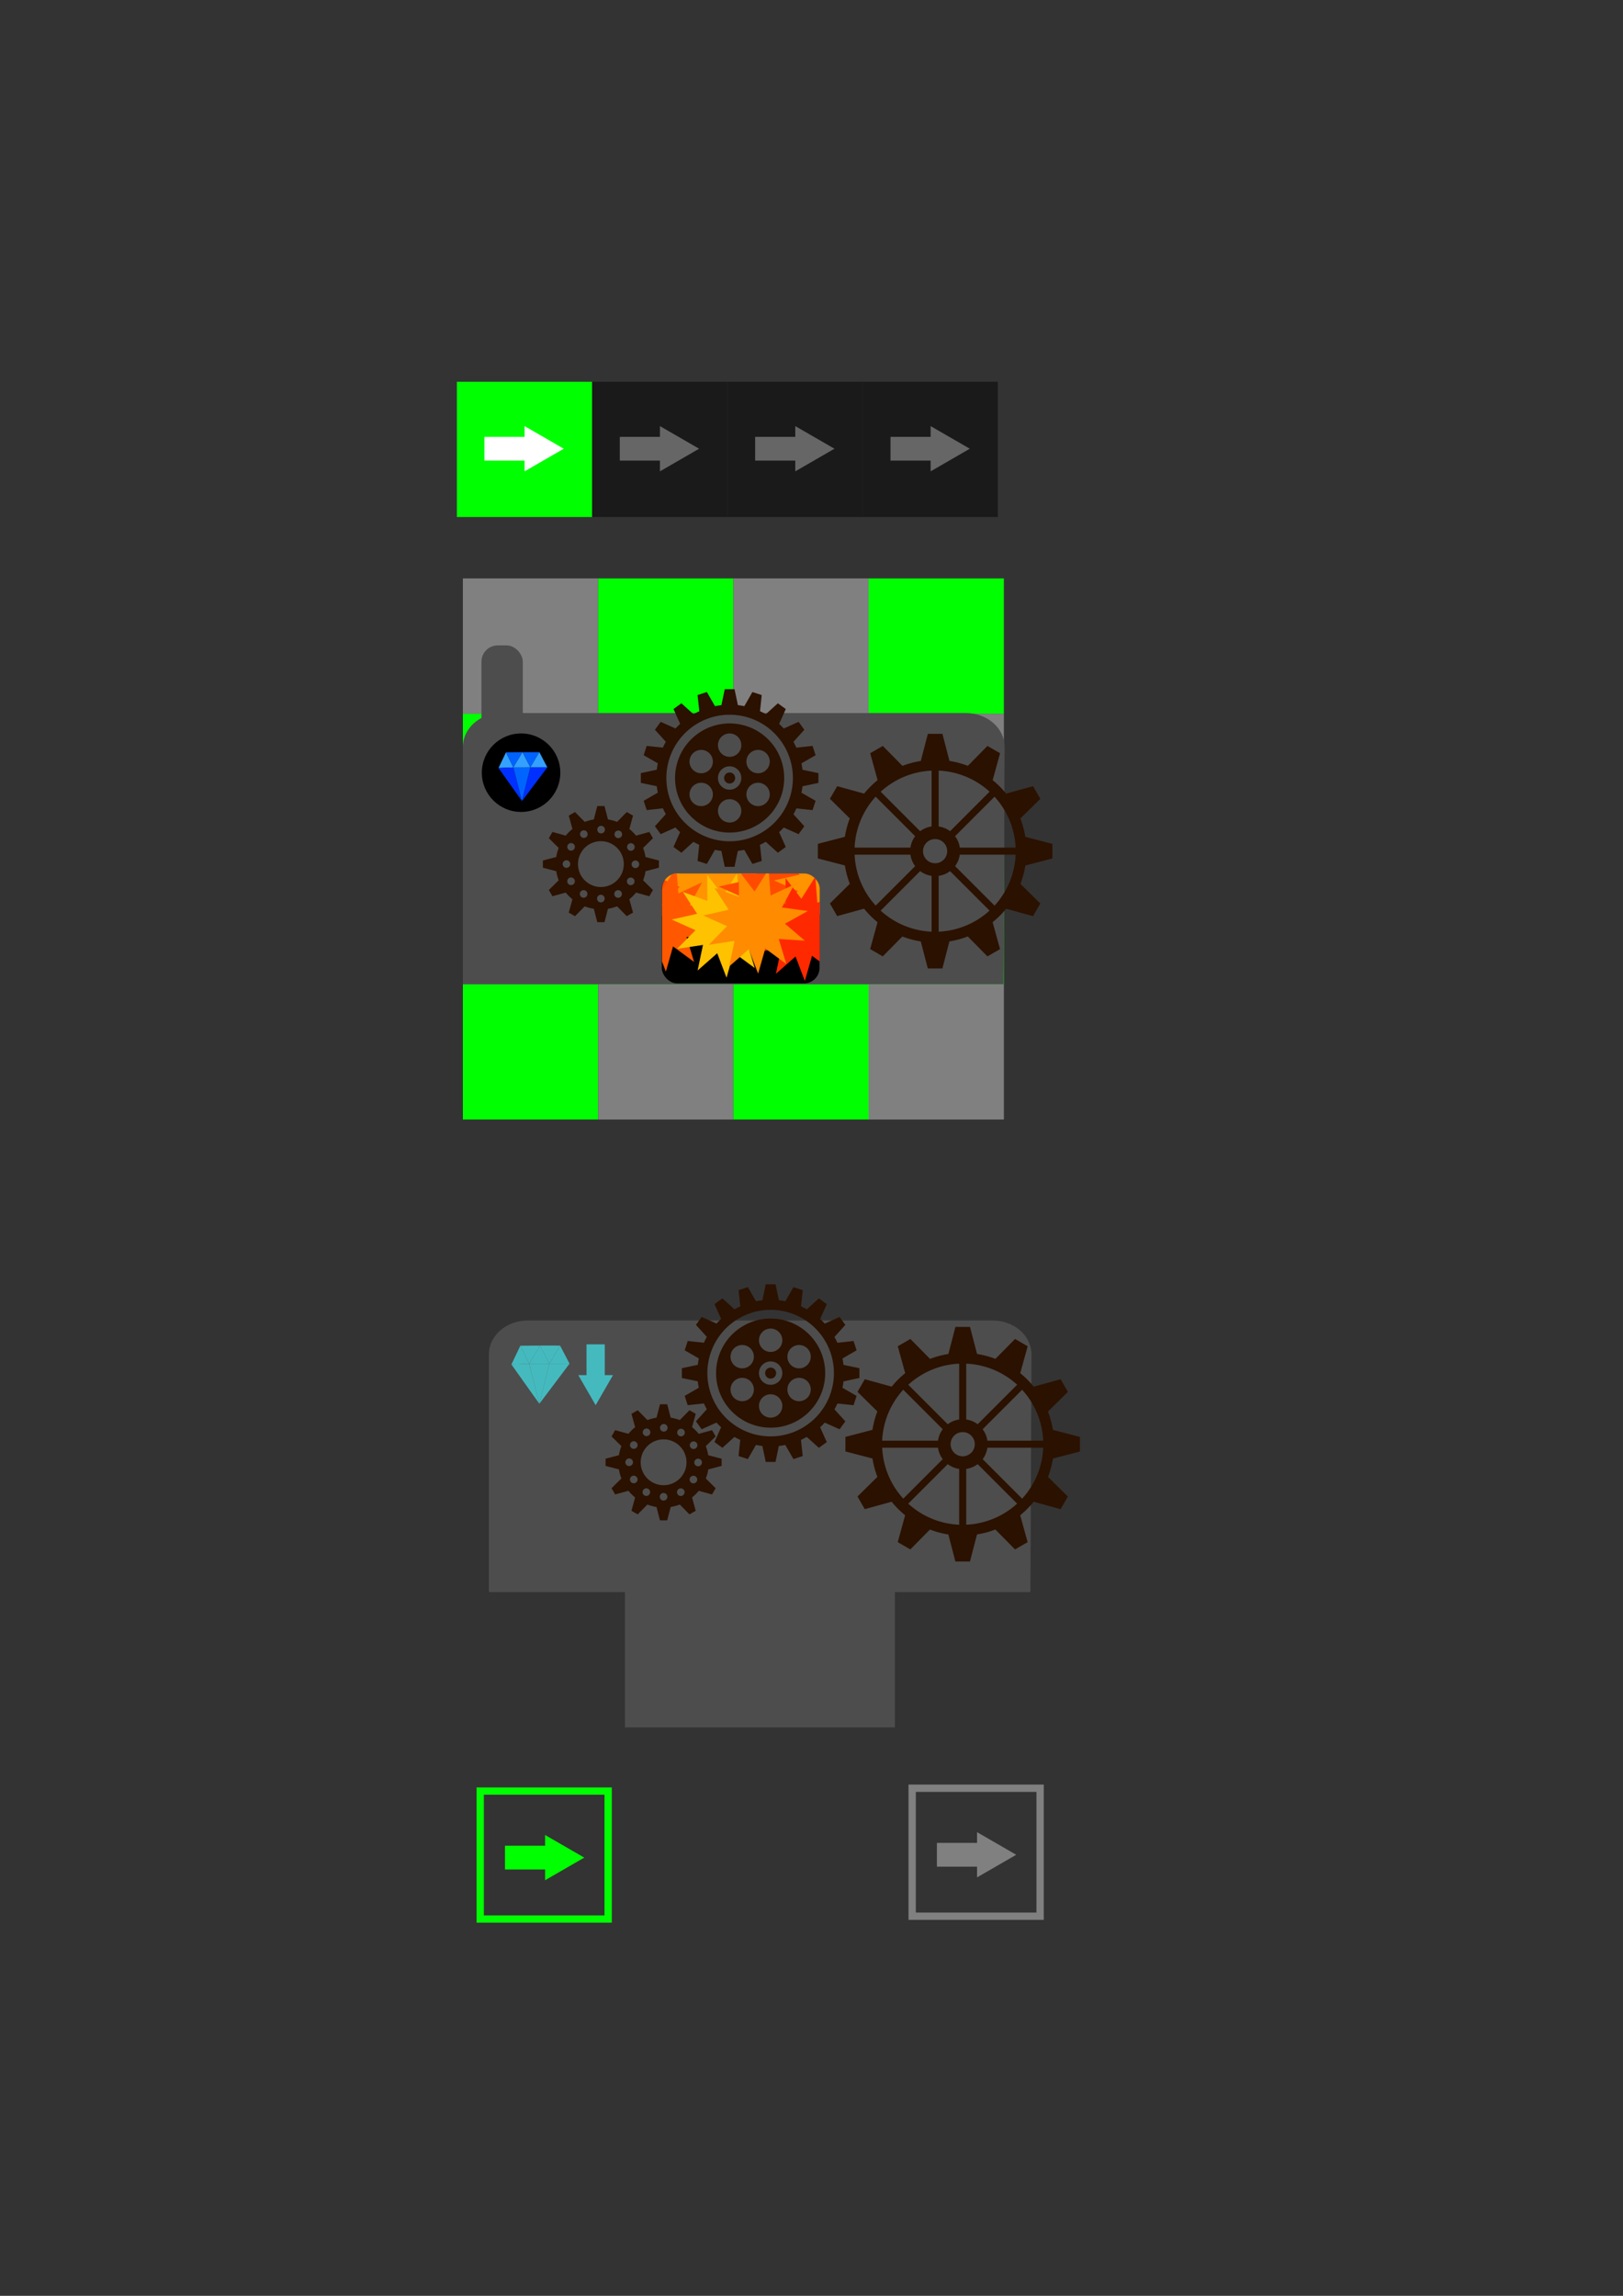 <?xml version="1.0" encoding="UTF-8" standalone="no"?>
<!-- Created with Inkscape (http://www.inkscape.org/) -->

<svg
   xmlns:osb="http://www.openswatchbook.org/uri/2009/osb"
   xmlns:dc="http://purl.org/dc/elements/1.1/"
   xmlns:cc="http://creativecommons.org/ns#"
   xmlns:rdf="http://www.w3.org/1999/02/22-rdf-syntax-ns#"
   xmlns:svg="http://www.w3.org/2000/svg"
   xmlns="http://www.w3.org/2000/svg"
   xmlns:sodipodi="http://sodipodi.sourceforge.net/DTD/sodipodi-0.dtd"
   xmlns:inkscape="http://www.inkscape.org/namespaces/inkscape"
   width="210mm"
   height="297mm"
   viewBox="0 0 210 297"
   version="1.1"
   id="svg8"
   inkscape:version="0.92.4 (unknown)"
   sodipodi:docname="gem_bank.svg">
  <rect x="0" y="0" width="210" height="297" fill="#333333" stroke="none"/>
  <defs
     id="defs2">
    <linearGradient
       id="linearGradient6658"
       osb:paint="solid">
      <stop
         style="stop-color:#604c43;stop-opacity:1;"
         offset="0"
         id="stop6660" />
    </linearGradient>
    <clipPath
       clipPathUnits="userSpaceOnUse"
       id="clipPath948">
      <rect
         style="color:#000000;clip-rule:nonzero;display:inline;overflow:visible;visibility:visible;opacity:1;isolation:auto;mix-blend-mode:normal;color-interpolation:sRGB;color-interpolation-filters:linearRGB;solid-color:#000000;solid-opacity:1;fill:#000000;fill-opacity:1;fill-rule:nonzero;stroke:none;stroke-width:4;stroke-linecap:round;stroke-linejoin:round;stroke-miterlimit:4;stroke-dasharray:none;stroke-dashoffset:0;stroke-opacity:1;color-rendering:auto;image-rendering:auto;shape-rendering:auto;text-rendering:auto;enable-background:accumulate"
         id="rect950"
         width="20.411"
         height="14.174"
         x="121.897"
         y="141.841"
         ry="2.005" />
    </clipPath>
    <clipPath
       clipPathUnits="userSpaceOnUse"
       id="clipPath948-6">
      <rect
         style="color:#000000;clip-rule:nonzero;display:inline;overflow:visible;visibility:visible;opacity:1;isolation:auto;mix-blend-mode:normal;color-interpolation:sRGB;color-interpolation-filters:linearRGB;solid-color:#000000;solid-opacity:1;fill:#000000;fill-opacity:1;fill-rule:nonzero;stroke:none;stroke-width:4;stroke-linecap:round;stroke-linejoin:round;stroke-miterlimit:4;stroke-dasharray:none;stroke-dashoffset:0;stroke-opacity:1;color-rendering:auto;image-rendering:auto;shape-rendering:auto;text-rendering:auto;enable-background:accumulate"
         id="rect950-7"
         width="20.411"
         height="14.174"
         x="121.897"
         y="141.841"
         ry="2.005" />
    </clipPath>
    <clipPath
       clipPathUnits="userSpaceOnUse"
       id="clipPath948-6-0">
      <rect
         style="color:#000000;clip-rule:nonzero;display:inline;overflow:visible;visibility:visible;opacity:1;isolation:auto;mix-blend-mode:normal;color-interpolation:sRGB;color-interpolation-filters:linearRGB;solid-color:#000000;solid-opacity:1;fill:#000000;fill-opacity:1;fill-rule:nonzero;stroke:none;stroke-width:4;stroke-linecap:round;stroke-linejoin:round;stroke-miterlimit:4;stroke-dasharray:none;stroke-dashoffset:0;stroke-opacity:1;color-rendering:auto;image-rendering:auto;shape-rendering:auto;text-rendering:auto;enable-background:accumulate"
         id="rect950-7-3"
         width="20.411"
         height="14.174"
         x="121.897"
         y="141.841"
         ry="2.005" />
    </clipPath>
  </defs>
  <sodipodi:namedview
     id="base"
     pagecolor="#ffffff"
     bordercolor="#666666"
     borderopacity="1.0"
     inkscape:pageopacity="0.0"
     inkscape:pageshadow="2"
     inkscape:zoom="2"
     inkscape:cx="188.65314"
     inkscape:cy="-276.87745"
     inkscape:document-units="mm"
     inkscape:current-layer="layer1"
     showgrid="false"
     inkscape:window-width="1280"
     inkscape:window-height="975"
     inkscape:window-x="0"
     inkscape:window-y="0"
     inkscape:window-maximized="1"
     inkscape:snap-global="false"
     inkscape:snap-bbox="false" />
  <g
     inkscape:label="Layer 1"
     inkscape:groupmode="layer"
     id="layer1">
    <g
       id="g986"
       transform="translate(0.756,-81.265)"
       inkscape:export-xdpi="92.889999"
       inkscape:export-ydpi="92.889999">
      <rect
         inkscape:export-ydpi="92.889999"
         inkscape:export-xdpi="92.889999"
         y="173.591"
         x="59.136"
         height="17.5"
         width="17.5"
         id="rect1113-36"
         style="color:#000000;clip-rule:nonzero;display:inline;overflow:visible;visibility:visible;opacity:1;isolation:auto;mix-blend-mode:normal;color-interpolation:sRGB;color-interpolation-filters:linearRGB;solid-color:#000000;solid-opacity:1;fill:#00ff00;fill-opacity:1;fill-rule:nonzero;stroke:none;stroke-width:4.014;stroke-linecap:round;stroke-linejoin:round;stroke-miterlimit:4;stroke-dasharray:none;stroke-dashoffset:0;stroke-opacity:1;color-rendering:auto;image-rendering:auto;shape-rendering:auto;text-rendering:auto;enable-background:accumulate" />
      <rect
         inkscape:export-ydpi="92.889999"
         inkscape:export-xdpi="92.889999"
         y="173.591"
         x="76.636"
         height="17.5"
         width="17.5"
         id="rect1113-36-7"
         style="color:#000000;clip-rule:nonzero;display:inline;overflow:visible;visibility:visible;opacity:1;isolation:auto;mix-blend-mode:normal;color-interpolation:sRGB;color-interpolation-filters:linearRGB;solid-color:#000000;solid-opacity:1;fill:#808080;fill-opacity:1;fill-rule:nonzero;stroke:none;stroke-width:4.014;stroke-linecap:round;stroke-linejoin:round;stroke-miterlimit:4;stroke-dasharray:none;stroke-dashoffset:0;stroke-opacity:1;color-rendering:auto;image-rendering:auto;shape-rendering:auto;text-rendering:auto;enable-background:accumulate" />
      <rect
         inkscape:export-ydpi="92.889999"
         inkscape:export-xdpi="92.889999"
         y="173.591"
         x="94.136"
         height="17.5"
         width="17.5"
         id="rect1113-36-5"
         style="color:#000000;clip-rule:nonzero;display:inline;overflow:visible;visibility:visible;opacity:1;isolation:auto;mix-blend-mode:normal;color-interpolation:sRGB;color-interpolation-filters:linearRGB;solid-color:#000000;solid-opacity:1;fill:#00ff00;fill-opacity:1;fill-rule:nonzero;stroke:none;stroke-width:4.014;stroke-linecap:round;stroke-linejoin:round;stroke-miterlimit:4;stroke-dasharray:none;stroke-dashoffset:0;stroke-opacity:1;color-rendering:auto;image-rendering:auto;shape-rendering:auto;text-rendering:auto;enable-background:accumulate" />
      <rect
         inkscape:export-ydpi="92.889999"
         inkscape:export-xdpi="92.889999"
         y="173.591"
         x="111.636"
         height="17.5"
         width="17.5"
         id="rect1113-36-7-3"
         style="color:#000000;clip-rule:nonzero;display:inline;overflow:visible;visibility:visible;opacity:1;isolation:auto;mix-blend-mode:normal;color-interpolation:sRGB;color-interpolation-filters:linearRGB;solid-color:#000000;solid-opacity:1;fill:#808080;fill-opacity:1;fill-rule:nonzero;stroke:none;stroke-width:4.014;stroke-linecap:round;stroke-linejoin:round;stroke-miterlimit:4;stroke-dasharray:none;stroke-dashoffset:0;stroke-opacity:1;color-rendering:auto;image-rendering:auto;shape-rendering:auto;text-rendering:auto;enable-background:accumulate" />
      <rect
         inkscape:export-ydpi="92.889999"
         inkscape:export-xdpi="92.889999"
         y="156.091"
         x="59.136"
         height="17.5"
         width="17.5"
         id="rect1113-36-56"
         style="color:#000000;clip-rule:nonzero;display:inline;overflow:visible;visibility:visible;opacity:1;isolation:auto;mix-blend-mode:normal;color-interpolation:sRGB;color-interpolation-filters:linearRGB;solid-color:#000000;solid-opacity:1;fill:#808080;fill-opacity:1;fill-rule:nonzero;stroke:none;stroke-width:4.014;stroke-linecap:round;stroke-linejoin:round;stroke-miterlimit:4;stroke-dasharray:none;stroke-dashoffset:0;stroke-opacity:1;color-rendering:auto;image-rendering:auto;shape-rendering:auto;text-rendering:auto;enable-background:accumulate" />
      <rect
         inkscape:export-ydpi="92.889999"
         inkscape:export-xdpi="92.889999"
         y="156.091"
         x="76.636"
         height="17.5"
         width="17.5"
         id="rect1113-36-7-2"
         style="color:#000000;clip-rule:nonzero;display:inline;overflow:visible;visibility:visible;opacity:1;isolation:auto;mix-blend-mode:normal;color-interpolation:sRGB;color-interpolation-filters:linearRGB;solid-color:#000000;solid-opacity:1;fill:#00ff00;fill-opacity:1;fill-rule:nonzero;stroke:none;stroke-width:4.014;stroke-linecap:round;stroke-linejoin:round;stroke-miterlimit:4;stroke-dasharray:none;stroke-dashoffset:0;stroke-opacity:1;color-rendering:auto;image-rendering:auto;shape-rendering:auto;text-rendering:auto;enable-background:accumulate" />
      <rect
         inkscape:export-ydpi="92.889999"
         inkscape:export-xdpi="92.889999"
         y="156.091"
         x="94.136"
         height="17.5"
         width="17.5"
         id="rect1113-36-5-9"
         style="color:#000000;clip-rule:nonzero;display:inline;overflow:visible;visibility:visible;opacity:1;isolation:auto;mix-blend-mode:normal;color-interpolation:sRGB;color-interpolation-filters:linearRGB;solid-color:#000000;solid-opacity:1;fill:#808080;fill-opacity:1;fill-rule:nonzero;stroke:none;stroke-width:4.014;stroke-linecap:round;stroke-linejoin:round;stroke-miterlimit:4;stroke-dasharray:none;stroke-dashoffset:0;stroke-opacity:1;color-rendering:auto;image-rendering:auto;shape-rendering:auto;text-rendering:auto;enable-background:accumulate" />
      <rect
         inkscape:export-ydpi="92.889999"
         inkscape:export-xdpi="92.889999"
         y="156.091"
         x="111.636"
         height="17.5"
         width="17.5"
         id="rect1113-36-7-3-1"
         style="color:#000000;clip-rule:nonzero;display:inline;overflow:visible;visibility:visible;opacity:1;isolation:auto;mix-blend-mode:normal;color-interpolation:sRGB;color-interpolation-filters:linearRGB;solid-color:#000000;solid-opacity:1;fill:#00ff00;fill-opacity:1;fill-rule:nonzero;stroke:none;stroke-width:4.014;stroke-linecap:round;stroke-linejoin:round;stroke-miterlimit:4;stroke-dasharray:none;stroke-dashoffset:0;stroke-opacity:1;color-rendering:auto;image-rendering:auto;shape-rendering:auto;text-rendering:auto;enable-background:accumulate" />
      <rect
         inkscape:export-ydpi="92.889999"
         inkscape:export-xdpi="92.889999"
         y="208.591"
         x="59.136"
         height="17.5"
         width="17.5"
         id="rect1113-36-2"
         style="color:#000000;clip-rule:nonzero;display:inline;overflow:visible;visibility:visible;opacity:1;isolation:auto;mix-blend-mode:normal;color-interpolation:sRGB;color-interpolation-filters:linearRGB;solid-color:#000000;solid-opacity:1;fill:#00ff00;fill-opacity:1;fill-rule:nonzero;stroke:none;stroke-width:4.014;stroke-linecap:round;stroke-linejoin:round;stroke-miterlimit:4;stroke-dasharray:none;stroke-dashoffset:0;stroke-opacity:1;color-rendering:auto;image-rendering:auto;shape-rendering:auto;text-rendering:auto;enable-background:accumulate" />
      <rect
         inkscape:export-ydpi="92.889999"
         inkscape:export-xdpi="92.889999"
         y="208.591"
         x="76.636"
         height="17.5"
         width="17.5"
         id="rect1113-36-7-7"
         style="color:#000000;clip-rule:nonzero;display:inline;overflow:visible;visibility:visible;opacity:1;isolation:auto;mix-blend-mode:normal;color-interpolation:sRGB;color-interpolation-filters:linearRGB;solid-color:#000000;solid-opacity:1;fill:#808080;fill-opacity:1;fill-rule:nonzero;stroke:none;stroke-width:4.014;stroke-linecap:round;stroke-linejoin:round;stroke-miterlimit:4;stroke-dasharray:none;stroke-dashoffset:0;stroke-opacity:1;color-rendering:auto;image-rendering:auto;shape-rendering:auto;text-rendering:auto;enable-background:accumulate" />
      <rect
         inkscape:export-ydpi="92.889999"
         inkscape:export-xdpi="92.889999"
         y="208.591"
         x="94.136"
         height="17.5"
         width="17.5"
         id="rect1113-36-5-0"
         style="color:#000000;clip-rule:nonzero;display:inline;overflow:visible;visibility:visible;opacity:1;isolation:auto;mix-blend-mode:normal;color-interpolation:sRGB;color-interpolation-filters:linearRGB;solid-color:#000000;solid-opacity:1;fill:#00ff00;fill-opacity:1;fill-rule:nonzero;stroke:none;stroke-width:4.014;stroke-linecap:round;stroke-linejoin:round;stroke-miterlimit:4;stroke-dasharray:none;stroke-dashoffset:0;stroke-opacity:1;color-rendering:auto;image-rendering:auto;shape-rendering:auto;text-rendering:auto;enable-background:accumulate" />
      <rect
         inkscape:export-ydpi="92.889999"
         inkscape:export-xdpi="92.889999"
         y="208.591"
         x="111.636"
         height="17.5"
         width="17.5"
         id="rect1113-36-7-3-9"
         style="color:#000000;clip-rule:nonzero;display:inline;overflow:visible;visibility:visible;opacity:1;isolation:auto;mix-blend-mode:normal;color-interpolation:sRGB;color-interpolation-filters:linearRGB;solid-color:#000000;solid-opacity:1;fill:#808080;fill-opacity:1;fill-rule:nonzero;stroke:none;stroke-width:4.014;stroke-linecap:round;stroke-linejoin:round;stroke-miterlimit:4;stroke-dasharray:none;stroke-dashoffset:0;stroke-opacity:1;color-rendering:auto;image-rendering:auto;shape-rendering:auto;text-rendering:auto;enable-background:accumulate" />
      <rect
         inkscape:export-ydpi="92.889999"
         inkscape:export-xdpi="92.889999"
         y="191.091"
         x="59.136"
         height="17.5"
         width="17.5"
         id="rect1113-36-56-3"
         style="color:#000000;clip-rule:nonzero;display:inline;overflow:visible;visibility:visible;opacity:1;isolation:auto;mix-blend-mode:normal;color-interpolation:sRGB;color-interpolation-filters:linearRGB;solid-color:#000000;solid-opacity:1;fill:#808080;fill-opacity:1;fill-rule:nonzero;stroke:none;stroke-width:4.014;stroke-linecap:round;stroke-linejoin:round;stroke-miterlimit:4;stroke-dasharray:none;stroke-dashoffset:0;stroke-opacity:1;color-rendering:auto;image-rendering:auto;shape-rendering:auto;text-rendering:auto;enable-background:accumulate" />
      <rect
         inkscape:export-ydpi="92.889999"
         inkscape:export-xdpi="92.889999"
         y="191.091"
         x="76.636"
         height="17.5"
         width="17.5"
         id="rect1113-36-7-2-6"
         style="color:#000000;clip-rule:nonzero;display:inline;overflow:visible;visibility:visible;opacity:1;isolation:auto;mix-blend-mode:normal;color-interpolation:sRGB;color-interpolation-filters:linearRGB;solid-color:#000000;solid-opacity:1;fill:#00ff00;fill-opacity:1;fill-rule:nonzero;stroke:none;stroke-width:4.014;stroke-linecap:round;stroke-linejoin:round;stroke-miterlimit:4;stroke-dasharray:none;stroke-dashoffset:0;stroke-opacity:1;color-rendering:auto;image-rendering:auto;shape-rendering:auto;text-rendering:auto;enable-background:accumulate" />
      <rect
         inkscape:export-ydpi="92.889999"
         inkscape:export-xdpi="92.889999"
         y="191.091"
         x="94.136"
         height="17.5"
         width="17.5"
         id="rect1113-36-5-9-0"
         style="color:#000000;clip-rule:nonzero;display:inline;overflow:visible;visibility:visible;opacity:1;isolation:auto;mix-blend-mode:normal;color-interpolation:sRGB;color-interpolation-filters:linearRGB;solid-color:#000000;solid-opacity:1;fill:#808080;fill-opacity:1;fill-rule:nonzero;stroke:none;stroke-width:4.014;stroke-linecap:round;stroke-linejoin:round;stroke-miterlimit:4;stroke-dasharray:none;stroke-dashoffset:0;stroke-opacity:1;color-rendering:auto;image-rendering:auto;shape-rendering:auto;text-rendering:auto;enable-background:accumulate" />
      <rect
         inkscape:export-ydpi="92.889999"
         inkscape:export-xdpi="92.889999"
         y="191.091"
         x="111.636"
         height="17.5"
         width="17.5"
         id="rect1113-36-7-3-1-6"
         style="color:#000000;clip-rule:nonzero;display:inline;overflow:visible;visibility:visible;opacity:1;isolation:auto;mix-blend-mode:normal;color-interpolation:sRGB;color-interpolation-filters:linearRGB;solid-color:#000000;solid-opacity:1;fill:#00ff00;fill-opacity:1;fill-rule:nonzero;stroke:none;stroke-width:4.014;stroke-linecap:round;stroke-linejoin:round;stroke-miterlimit:4;stroke-dasharray:none;stroke-dashoffset:0;stroke-opacity:1;color-rendering:auto;image-rendering:auto;shape-rendering:auto;text-rendering:auto;enable-background:accumulate" />
    </g>
    <path
       sodipodi:nodetypes="ssccccs"
       inkscape:connector-curvature="0"
       id="rect853-5"
       d="m 64.899,92.245 h 60.078 c 2.774,0 5.007,1.956 5.007,4.385 L 129.845,127.324 H 59.893 l -10e-7,-30.694 c 0,-2.429 2.233,-4.385 5.007,-4.385 z"
       style="color:#000000;clip-rule:nonzero;display:inline;overflow:visible;visibility:visible;opacity:1;isolation:auto;mix-blend-mode:normal;color-interpolation:sRGB;color-interpolation-filters:linearRGB;solid-color:#000000;solid-opacity:1;fill:#4d4d4d;fill-opacity:1;fill-rule:nonzero;stroke:none;stroke-width:3.896;stroke-linecap:round;stroke-linejoin:round;stroke-miterlimit:4;stroke-dasharray:none;stroke-dashoffset:0;stroke-opacity:1;color-rendering:auto;image-rendering:auto;shape-rendering:auto;text-rendering:auto;enable-background:accumulate"
       inkscape:export-xdpi="92.889999"
       inkscape:export-ydpi="92.889999" />
    <rect
       style="color:#000000;clip-rule:nonzero;display:inline;overflow:visible;visibility:visible;opacity:1;isolation:auto;mix-blend-mode:normal;color-interpolation:sRGB;color-interpolation-filters:linearRGB;solid-color:#000000;solid-opacity:1;fill:#4d4d4d;fill-opacity:1;fill-rule:nonzero;stroke:none;stroke-width:3.546;stroke-linecap:round;stroke-linejoin:round;stroke-miterlimit:4;stroke-dasharray:none;stroke-dashoffset:0;stroke-opacity:1;color-rendering:auto;image-rendering:auto;shape-rendering:auto;text-rendering:auto;enable-background:accumulate"
       id="rect855-3"
       width="5.345"
       height="11.759"
       x="62.298"
       y="83.493"
       ry="2.1"
       inkscape:export-xdpi="92.889999"
       inkscape:export-ydpi="92.889999" />
    <path
       style="color:#000000;clip-rule:nonzero;display:inline;overflow:visible;visibility:visible;opacity:1;isolation:auto;mix-blend-mode:normal;color-interpolation:sRGB;color-interpolation-filters:linearRGB;solid-color:#000000;solid-opacity:1;fill:#2b1100;fill-opacity:1;fill-rule:nonzero;stroke:none;stroke-width:0.101;stroke-linecap:butt;stroke-linejoin:miter;stroke-miterlimit:4;stroke-dasharray:none;stroke-dashoffset:0;stroke-opacity:1;color-rendering:auto;image-rendering:auto;shape-rendering:auto;text-rendering:auto;enable-background:accumulate"
       d="m 120.054,94.938 -0.913,3.504 a 11.83,11.83 0 0 0 -2.372,0.636 l -2.543,-2.579 -0.806,0.466 v -7.3e-4 l -0.826,0.476 0.96,3.484 a 11.83,11.83 0 0 0 -1.748,1.741 l -3.479,-0.959 v 0 l -0.465,0.806 h -7.4e-4 l -0.477,0.826 2.57,2.535 a 11.83,11.83 0 0 0 -0.635,2.382 l -3.497,0.91 v 0.931 h -0.002 v 0.954 l 3.501,0.912 a 11.83,11.83 0 0 0 0.637,2.376 l -2.576,2.541 0.465,0.806 h -7.3e-4 l 0.477,0.827 3.48,-0.959 a 11.83,11.83 0 0 0 1.743,1.75 l -0.957,3.476 0.806,0.465 v 7.4e-4 l 0.826,0.477 2.533,-2.569 a 11.83,11.83 0 0 0 2.384,0.636 l 0.91,3.495 h 0.931 v 7.3e-4 h 0.955 l 0.912,-3.501 a 11.83,11.83 0 0 0 2.375,-0.637 l 2.541,2.576 0.806,-0.465 v 7.4e-4 l 0.826,-0.477 -0.959,-3.482 a 11.83,11.83 0 0 0 1.748,-1.742 l 3.478,0.958 0.466,-0.806 h 7.5e-4 l 0.477,-0.826 -2.571,-2.535 a 11.83,11.83 0 0 0 0.634,-2.381 l 3.499,-0.911 v -0.931 h 7.4e-4 v -0.955 l -3.504,-0.913 a 11.83,11.83 0 0 0 -0.636,-2.372 l 2.579,-2.544 -0.465,-0.806 v -7.4e-4 l -0.477,-0.826 -3.485,0.96 a 11.83,11.83 0 0 0 -1.74,-1.746 l 0.959,-3.481 -0.806,-0.465 v -7.4e-4 l -0.826,-0.477 -2.537,2.574 a 11.83,11.83 0 0 0 -2.379,-0.635 l -0.911,-3.5 h -0.931 v -7.4e-4 h -0.955 z m 1.398,4.755 a 10.439,10.439 0 0 1 6.59,2.725 l -5.111,5.111 a 3.231,3.231 0 0 0 -1.479,-0.612 z m -0.914,0.002 v 7.221 a 3.231,3.231 0 0 0 -1.48,0.613 l -5.106,-5.106 a 10.439,10.439 0 0 1 6.586,-2.728 z m -7.237,3.369 5.111,5.111 a 3.231,3.231 0 0 0 -0.612,1.479 h -7.224 a 10.439,10.439 0 0 1 2.725,-6.59 z m 15.382,0.005 a 10.439,10.439 0 0 1 2.728,6.585 h -7.221 a 3.231,3.231 0 0 0 -0.613,-1.479 z m -7.689,5.478 a 1.564,1.564 0 0 1 1.564,1.564 1.564,1.564 0 0 1 -1.564,1.564 1.564,1.564 0 0 1 -1.564,-1.564 1.564,1.564 0 0 1 1.564,-1.564 z m -10.416,2.021 h 7.221 a 3.231,3.231 0 0 0 0.613,1.479 l -5.106,5.106 a 10.439,10.439 0 0 1 -2.728,-6.585 z m 13.611,0 h 7.224 a 10.439,10.439 0 0 1 -2.725,6.59 l -5.111,-5.111 a 3.231,3.231 0 0 0 0.612,-1.479 z m -5.13,2.125 a 3.231,3.231 0 0 0 1.479,0.612 v 7.224 a 10.439,10.439 0 0 1 -6.59,-2.725 z m 3.872,0 5.106,5.106 a 10.439,10.439 0 0 1 -6.585,2.728 v -7.221 a 3.231,3.231 0 0 0 1.479,-0.613 z"
       id="path4254-1-2-40-1-2-3-7-5"
       inkscape:connector-curvature="0"
       inkscape:export-xdpi="92.889999"
       inkscape:export-ydpi="92.889999" />
    <g
       id="g5717-5-5-7-6-6"
       transform="matrix(0.111,0,0,0.111,-95.734,82.08)"
       style="fill:#2b1100"
       inkscape:export-xdpi="92.889999"
       inkscape:export-ydpi="92.889999">
      <path
         inkscape:connector-curvature="0"
         id="rect4648-7-5-4-8-9-2-2"
         d="m 1707.291,63.776 -3.883,18.59 a 85.56,85.56 0 0 0 -7.484,1.182 l -9.494,-16.471 -3.814,1.24 -3.213,1.045 -3.816,1.238 2.049,18.865 a 85.56,85.56 0 0 0 -6.752,3.453 l -14.115,-12.73 -3.246,2.357 -2.732,1.986 -3.246,2.357 7.766,17.277 a 85.56,85.56 0 0 0 -5.359,5.393 l -17.342,-7.738 -2.357,3.246 -1.986,2.732 -2.357,3.246 12.688,13.994 a 85.56,85.56 0 0 0 -3.434,6.818 l -18.846,-1.996 -1.238,3.816 -1.045,3.213 -1.24,3.814 v 0 l 16.477,9.438 a 85.56,85.56 0 0 0 -1.203,7.488 l -18.58,3.936 v 4.01 3.379 4.012 l 18.588,3.883 a 85.56,85.56 0 0 0 1.182,7.488 l -16.469,9.49 1.24,3.814 1.043,3.213 1.24,3.816 18.861,-2.049 a 85.56,85.56 0 0 0 3.451,6.754 l -12.727,14.113 2.357,3.246 1.986,2.732 2.357,3.246 v 0 l 17.27,-7.762 a 85.56,85.56 0 0 0 5.395,5.365 l -7.732,17.332 3.244,2.357 2.734,1.986 3.246,2.359 v -0.002 l 13.986,-12.682 a 85.56,85.56 0 0 0 6.824,3.439 l -1.994,18.834 3.814,1.24 3.215,1.043 3.814,1.24 9.432,-16.467 a 85.56,85.56 0 0 0 7.496,1.205 l 3.932,18.568 h 4.012 3.379 4.012 v -0.002 l 3.879,-18.574 a 85.56,85.56 0 0 0 7.496,-1.184 l 9.484,16.457 3.816,-1.24 3.213,-1.043 3.814,-1.24 -2.047,-18.848 a 85.56,85.56 0 0 0 6.764,-3.457 l 14.104,12.719 3.244,-2.357 2.734,-1.986 3.246,-2.357 -7.76,-17.264 a 85.56,85.56 0 0 0 5.369,-5.4 l 17.326,7.73 2.357,-3.244 1.986,-2.734 2.357,-3.244 v -0.002 l -12.678,-13.979 a 85.56,85.56 0 0 0 3.441,-6.832 l 18.826,1.994 1.24,-3.814 1.045,-3.213 1.238,-3.816 -16.465,-9.428 a 85.56,85.56 0 0 0 1.203,-7.5 l 18.568,-3.932 v -4.012 -3.379 -4.012 l -18.578,-3.881 a 85.56,85.56 0 0 0 -1.184,-7.492 l 16.461,-9.486 -1.24,-3.816 -1.043,-3.213 -1.24,-3.814 -18.854,2.049 a 85.56,85.56 0 0 0 -3.457,-6.76 l 12.725,-14.109 -2.359,-3.244 -1.984,-2.734 -2.359,-3.244 -17.267,7.76 a 85.56,85.56 0 0 0 -5.399,-5.363 l 7.734,-17.334 -3.246,-2.357 -2.732,-1.986 -3.246,-2.357 -13.99,12.686 a 85.56,85.56 0 0 0 -6.822,-3.438 l 1.996,-18.838 -3.816,-1.24 -3.213,-1.045 -3.814,-1.238 -9.435,16.475 a 85.56,85.56 0 0 0 -7.49,-1.201 l -3.934,-18.58 h -4.012 -3.379 -4.012 z m 5.693,29.748 a 73.75,73.75 0 0 1 73.75,73.75 73.75,73.75 0 0 1 -73.75,73.75 73.75,73.75 0 0 1 -73.75,-73.75 73.75,73.75 0 0 1 73.75,-73.75 z"
         style="color:#000000;clip-rule:nonzero;display:inline;overflow:visible;visibility:visible;opacity:1;isolation:auto;mix-blend-mode:normal;color-interpolation:sRGB;color-interpolation-filters:linearRGB;solid-color:#000000;solid-opacity:1;fill:#2b1100;fill-opacity:1;fill-rule:nonzero;stroke:none;stroke-width:1;stroke-linecap:butt;stroke-linejoin:miter;stroke-miterlimit:4;stroke-dasharray:none;stroke-dashoffset:0;stroke-opacity:1;color-rendering:auto;image-rendering:auto;shape-rendering:auto;text-rendering:auto;enable-background:accumulate" />
      <path
         inkscape:connector-curvature="0"
         id="path4556-0-3-8-7-0-9-9"
         d="m 1711.484,103.688 a 63.601,63.601 0 0 0 -30.3,8.503 63.601,63.601 0 0 0 -23.279,86.88 63.601,63.601 0 0 0 86.88,23.281 63.601,63.601 0 0 0 23.279,-86.882 63.601,63.601 0 0 0 -56.58,-31.782 z m 1.501,11.683 a 13.614,13.614 0 0 1 13.614,13.614 13.614,13.614 0 0 1 -13.614,13.615 13.614,13.614 0 0 1 -13.614,-13.615 13.614,13.614 0 0 1 13.614,-13.614 z m -32.835,19.145 a 13.614,13.614 0 0 1 6.485,1.822 13.614,13.614 0 0 1 4.984,18.596 13.614,13.614 0 0 1 -18.598,4.984 13.614,13.614 0 0 1 -4.982,-18.598 13.614,13.614 0 0 1 11.148,-6.792 13.614,13.614 0 0 1 0.963,-0.012 z m 65.67,0.003 a 13.614,13.614 0 0 1 12.111,6.803 13.614,13.614 0 0 1 -4.982,18.598 13.614,13.614 0 0 1 -18.598,-4.984 13.614,13.614 0 0 1 4.984,-18.596 13.614,13.614 0 0 1 6.485,-1.82 z m -32.835,19.137 a 13.614,13.614 0 0 1 13.614,13.614 13.614,13.614 0 0 1 -13.614,13.615 13.614,13.614 0 0 1 -13.614,-13.615 13.614,13.614 0 0 1 13.614,-13.614 z m 0,7.195 a 6.425,6.425 0 0 0 -6.426,6.426 6.425,6.425 0 0 0 6.426,6.424 6.425,6.425 0 0 0 6.424,-6.424 6.425,6.425 0 0 0 -6.424,-6.426 z m -33.477,11.952 a 13.614,13.614 0 0 1 12.111,6.803 13.614,13.614 0 0 1 -4.984,18.598 13.614,13.614 0 0 1 -18.596,-4.982 13.614,13.614 0 0 1 4.982,-18.598 13.614,13.614 0 0 1 6.487,-1.82 z m 66.954,0 a 13.614,13.614 0 0 1 6.487,1.82 13.614,13.614 0 0 1 4.982,18.598 13.614,13.614 0 0 1 -18.596,4.982 13.614,13.614 0 0 1 -4.984,-18.598 13.614,13.614 0 0 1 11.148,-6.791 13.614,13.614 0 0 1 0.963,-0.012 z m -33.477,19.138 a 13.614,13.614 0 0 1 13.614,13.615 13.614,13.614 0 0 1 -13.614,13.614 13.614,13.614 0 0 1 -13.614,-13.614 13.614,13.614 0 0 1 13.614,-13.615 z"
         style="color:#000000;clip-rule:nonzero;display:inline;overflow:visible;visibility:visible;opacity:1;isolation:auto;mix-blend-mode:normal;color-interpolation:sRGB;color-interpolation-filters:linearRGB;solid-color:#000000;solid-opacity:1;fill:#2b1100;fill-opacity:1;fill-rule:nonzero;stroke:none;stroke-width:1;stroke-linecap:butt;stroke-linejoin:miter;stroke-miterlimit:4;stroke-dasharray:none;stroke-dashoffset:0;stroke-opacity:1;color-rendering:auto;image-rendering:auto;shape-rendering:auto;text-rendering:auto;enable-background:accumulate" />
    </g>
    <path
       style="color:#000000;clip-rule:nonzero;display:inline;overflow:visible;visibility:visible;opacity:1;isolation:auto;mix-blend-mode:normal;color-interpolation:sRGB;color-interpolation-filters:linearRGB;solid-color:#000000;solid-opacity:1;fill:#2b1100;fill-opacity:1;fill-rule:nonzero;stroke:none;stroke-width:0.098;stroke-linecap:butt;stroke-linejoin:miter;stroke-miterlimit:4;stroke-dasharray:none;stroke-dashoffset:0;stroke-opacity:1;color-rendering:auto;image-rendering:auto;shape-rendering:auto;text-rendering:auto;enable-background:accumulate"
       d="m 77.757,104.277 h -0.472 l -0.452,1.734 a 5.854,5.854 0 0 0 -1.174,0.315 l -1.259,-1.276 -0.399,0.23 v 0 l -0.409,0.236 0.475,1.724 a 5.854,5.854 0 0 0 -0.865,0.861 l -1.721,-0.474 -0.23,0.399 v 0 l -0.236,0.409 1.272,1.254 a 5.854,5.854 0 0 0 -0.314,1.179 l -1.73,0.451 v 0.461 0 0.472 l 1.732,0.451 a 5.854,5.854 0 0 0 0.315,1.176 l -1.275,1.257 0.23,0.399 v 0 l 0.236,0.409 1.722,-0.474 a 5.854,5.854 0 0 0 0.862,0.866 l -0.474,1.72 0.399,0.23 v 0 l 0.409,0.236 1.253,-1.271 a 5.854,5.854 0 0 0 1.18,0.315 l 0.45,1.729 h 0.461 v 0 h 0.472 l 0.451,-1.732 a 5.854,5.854 0 0 0 1.175,-0.316 l 1.257,1.275 0.399,-0.23 v 0 l 0.409,-0.236 -0.474,-1.723 a 5.854,5.854 0 0 0 0.865,-0.862 l 1.721,0.474 0.23,-0.399 v 0 l 0.236,-0.409 -1.272,-1.255 a 5.854,5.854 0 0 0 0.314,-1.178 l 1.732,-0.451 v -0.461 0 -0.472 l -1.734,-0.451 a 5.854,5.854 0 0 0 -0.315,-1.174 l 1.276,-1.259 -0.23,-0.399 v 0 l -0.236,-0.409 -1.725,0.475 a 5.854,5.854 0 0 0 -0.861,-0.864 l 0.475,-1.722 -0.399,-0.231 v 0 l -0.409,-0.236 -1.256,1.273 a 5.854,5.854 0 0 0 -1.177,-0.314 l -0.451,-1.732 h -0.461 v 0 z m 0.019,2.555 a 0.492,0.492 0 0 1 0.492,0.492 0.492,0.492 0 0 1 -0.492,0.492 0.492,0.492 0 0 1 -0.492,-0.492 0.492,0.492 0 0 1 0.492,-0.492 z m -2.246,0.584 a 0.492,0.492 0 0 1 0.438,0.246 0.492,0.492 0 0 1 -0.18,0.672 0.492,0.492 0 0 1 -0.672,-0.18 0.492,0.492 0 0 1 0.18,-0.672 0.492,0.492 0 0 1 0.234,-0.066 z m 4.484,0.027 a 0.492,0.492 0 0 1 0.234,0.066 0.492,0.492 0 0 1 0.18,0.672 0.492,0.492 0 0 1 -0.672,0.18 0.492,0.492 0 0 1 -0.18,-0.672 0.492,0.492 0 0 1 0.403,-0.245 0.492,0.492 0 0 1 0.035,0 z m -2.405,1.381 a 2.964,2.964 0 0 1 1.622,0.394 2.964,2.964 0 0 1 1.085,4.049 2.964,2.964 0 0 1 -4.049,1.085 2.964,2.964 0 0 1 -1.085,-4.049 2.964,2.964 0 0 1 2.427,-1.479 z m -3.704,0.238 a 0.492,0.492 0 0 1 0.234,0.066 0.492,0.492 0 0 1 0.18,0.672 0.492,0.492 0 0 1 -0.672,0.18 0.492,0.492 0 0 1 -0.18,-0.672 0.492,0.492 0 0 1 0.403,-0.246 0.492,0.492 0 0 1 0.035,0 z m 7.713,0.019 a 0.492,0.492 0 0 1 0.438,0.246 0.492,0.492 0 0 1 -0.18,0.672 0.492,0.492 0 0 1 -0.672,-0.18 0.492,0.492 0 0 1 0.18,-0.672 0.492,0.492 0 0 1 0.234,-0.066 z m -8.324,2.207 a 0.492,0.492 0 0 1 0.492,0.492 0.492,0.492 0 0 1 -0.492,0.492 0.492,0.492 0 0 1 -0.492,-0.492 0.492,0.492 0 0 1 0.492,-0.492 z m 8.921,0.03 a 0.492,0.492 0 0 1 0.492,0.492 0.492,0.492 0 0 1 -0.492,0.492 0.492,0.492 0 0 1 -0.492,-0.492 0.492,0.492 0 0 1 0.492,-0.492 z m -8.338,2.198 a 0.492,0.492 0 0 1 0.438,0.246 0.492,0.492 0 0 1 -0.18,0.672 0.492,0.492 0 0 1 -0.672,-0.18 0.492,0.492 0 0 1 0.18,-0.672 0.492,0.492 0 0 1 0.234,-0.066 z m 7.744,0.01 a 0.492,0.492 0 0 1 0.234,0.066 0.492,0.492 0 0 1 0.18,0.672 0.492,0.492 0 0 1 -0.672,0.18 0.492,0.492 0 0 1 -0.18,-0.672 0.492,0.492 0 0 1 0.403,-0.245 0.492,0.492 0 0 1 0.035,0 z m -6.093,1.628 a 0.492,0.492 0 0 1 0.234,0.066 0.492,0.492 0 0 1 0.18,0.672 0.492,0.492 0 0 1 -0.672,0.18 0.492,0.492 0 0 1 -0.18,-0.672 0.492,0.492 0 0 1 0.403,-0.245 0.492,0.492 0 0 1 0.035,0 z m 4.436,0.003 a 0.492,0.492 0 0 1 0.438,0.246 0.492,0.492 0 0 1 -0.18,0.672 0.492,0.492 0 0 1 -0.672,-0.18 0.492,0.492 0 0 1 0.18,-0.672 0.492,0.492 0 0 1 0.234,-0.066 z m -2.219,0.596 a 0.492,0.492 0 0 1 0.492,0.492 0.492,0.492 0 0 1 -0.492,0.492 0.492,0.492 0 0 1 -0.492,-0.492 0.492,0.492 0 0 1 0.492,-0.492 z"
       id="path4254-3-8-4-5-9-7-1"
       inkscape:connector-curvature="0"
       inkscape:export-xdpi="92.889999"
       inkscape:export-ydpi="92.889999" />
    <rect
       style="color:#000000;clip-rule:nonzero;display:inline;overflow:visible;visibility:visible;opacity:1;isolation:auto;mix-blend-mode:normal;color-interpolation:sRGB;color-interpolation-filters:linearRGB;solid-color:#000000;solid-opacity:1;fill:#000000;fill-opacity:1;fill-rule:nonzero;stroke:none;stroke-width:4;stroke-linecap:round;stroke-linejoin:round;stroke-miterlimit:4;stroke-dasharray:none;stroke-dashoffset:0;stroke-opacity:1;color-rendering:auto;image-rendering:auto;shape-rendering:auto;text-rendering:auto;enable-background:accumulate"
       id="rect913-2"
       width="20.411"
       height="14.174"
       x="85.627"
       y="113.044"
       ry="2.005"
       inkscape:export-xdpi="92.889999"
       inkscape:export-ydpi="92.889999" />
    <g
       id="g946-7"
       clip-path="url(#clipPath948-6)"
       transform="translate(-36.238,-28.842)"
       inkscape:export-xdpi="92.889999"
       inkscape:export-ydpi="92.889999">
      <path
         inkscape:transform-center-y="-0.30893693"
         inkscape:transform-center-x="1.4361186"
         d="m 124.662,149.267 -2.721,-2.007 -0.929,3.251 -1.204,-3.16 -2.539,2.233 0.696,-3.309 -3.343,0.506 2.374,-2.407 -3.086,-1.382 3.299,-0.742 -1.849,-2.831 3.176,1.16 -0.025,-3.381 2.045,2.693 1.807,-2.858 0.265,3.371 3.065,-1.427 -1.6,2.979 3.35,0.457 -2.956,1.641 2.571,2.195 -3.374,-0.218 z"
         inkscape:randomized="0"
         inkscape:rounded="0"
         inkscape:flatsided="false"
         sodipodi:arg2="1.2423766"
         sodipodi:arg1="0.95677729"
         sodipodi:r2="3.7878234"
         sodipodi:r1="6.842587"
         sodipodi:cy="143.67413"
         sodipodi:cx="120.71915"
         sodipodi:sides="11"
         id="path917-0"
         style="color:#000000;clip-rule:nonzero;display:inline;overflow:visible;visibility:visible;opacity:1;isolation:auto;mix-blend-mode:normal;color-interpolation:sRGB;color-interpolation-filters:linearRGB;solid-color:#000000;solid-opacity:1;fill:#ff4b00;fill-opacity:1;fill-rule:nonzero;stroke:none;stroke-width:1.941;stroke-linecap:round;stroke-linejoin:round;stroke-miterlimit:4;stroke-dasharray:none;stroke-dashoffset:0;stroke-opacity:1;color-rendering:auto;image-rendering:auto;shape-rendering:auto;text-rendering:auto;enable-background:accumulate"
         sodipodi:type="star" />
      <path
         inkscape:transform-center-y="-0.30893693"
         inkscape:transform-center-x="1.4361186"
         d="m 131.835,148.47 -2.721,-2.007 -0.929,3.251 -1.204,-3.16 -2.539,2.233 0.696,-3.309 -3.343,0.506 2.374,-2.407 -3.086,-1.382 3.299,-0.742 -1.849,-2.831 3.176,1.16 -0.025,-3.381 2.045,2.693 1.807,-2.858 0.265,3.371 3.065,-1.427 -1.6,2.979 3.35,0.457 -2.956,1.641 2.571,2.195 -3.374,-0.218 z"
         inkscape:randomized="0"
         inkscape:rounded="0"
         inkscape:flatsided="false"
         sodipodi:arg2="1.2423766"
         sodipodi:arg1="0.95677729"
         sodipodi:r2="3.7878234"
         sodipodi:r1="6.842587"
         sodipodi:cy="142.8775"
         sodipodi:cx="127.89212"
         sodipodi:sides="11"
         id="path917-3-9"
         style="color:#000000;clip-rule:nonzero;display:inline;overflow:visible;visibility:visible;opacity:1;isolation:auto;mix-blend-mode:normal;color-interpolation:sRGB;color-interpolation-filters:linearRGB;solid-color:#000000;solid-opacity:1;fill:#ff9300;fill-opacity:1;fill-rule:nonzero;stroke:none;stroke-width:1.941;stroke-linecap:round;stroke-linejoin:round;stroke-miterlimit:4;stroke-dasharray:none;stroke-dashoffset:0;stroke-opacity:1;color-rendering:auto;image-rendering:auto;shape-rendering:auto;text-rendering:auto;enable-background:accumulate"
         sodipodi:type="star" />
      <path
         inkscape:transform-center-y="-0.30893693"
         inkscape:transform-center-x="1.4361186"
         d="m 126.044,153.283 -2.721,-2.007 -0.929,3.251 -1.204,-3.16 -2.539,2.233 0.696,-3.309 -3.343,0.506 2.374,-2.407 -3.086,-1.382 3.299,-0.742 -1.849,-2.831 3.176,1.16 -0.025,-3.381 2.045,2.693 1.807,-2.858 0.265,3.371 3.065,-1.427 -1.6,2.979 3.35,0.457 -2.956,1.641 2.571,2.195 -3.374,-0.218 z"
         inkscape:randomized="0"
         inkscape:rounded="0"
         inkscape:flatsided="false"
         sodipodi:arg2="1.2423766"
         sodipodi:arg1="0.95677729"
         sodipodi:r2="3.7878234"
         sodipodi:r1="6.842587"
         sodipodi:cy="147.69"
         sodipodi:cx="122.10112"
         sodipodi:sides="11"
         id="path917-6-3"
         style="color:#000000;clip-rule:nonzero;display:inline;overflow:visible;visibility:visible;opacity:1;isolation:auto;mix-blend-mode:normal;color-interpolation:sRGB;color-interpolation-filters:linearRGB;solid-color:#000000;solid-opacity:1;fill:#ff5800;fill-opacity:1;fill-rule:nonzero;stroke:none;stroke-width:1.941;stroke-linecap:round;stroke-linejoin:round;stroke-miterlimit:4;stroke-dasharray:none;stroke-dashoffset:0;stroke-opacity:1;color-rendering:auto;image-rendering:auto;shape-rendering:auto;text-rendering:auto;enable-background:accumulate"
         sodipodi:type="star" />
      <path
         inkscape:transform-center-y="-0.30893693"
         inkscape:transform-center-x="1.4361186"
         d="m 133.894,154.075 -2.721,-2.007 -0.929,3.251 -1.204,-3.16 -2.539,2.233 0.696,-3.309 -3.343,0.506 2.374,-2.407 -3.086,-1.382 3.299,-0.742 -1.849,-2.831 3.176,1.16 -0.025,-3.381 2.045,2.693 1.807,-2.858 0.265,3.371 3.065,-1.427 -1.6,2.979 3.35,0.457 -2.956,1.641 2.571,2.195 -3.374,-0.218 z"
         inkscape:randomized="0"
         inkscape:rounded="0"
         inkscape:flatsided="false"
         sodipodi:arg2="1.2423766"
         sodipodi:arg1="0.95677729"
         sodipodi:r2="3.7878234"
         sodipodi:r1="6.842587"
         sodipodi:cy="148.4823"
         sodipodi:cx="129.95152"
         sodipodi:sides="11"
         id="path917-6-7-60"
         style="color:#000000;clip-rule:nonzero;display:inline;overflow:visible;visibility:visible;opacity:1;isolation:auto;mix-blend-mode:normal;color-interpolation:sRGB;color-interpolation-filters:linearRGB;solid-color:#000000;solid-opacity:1;fill:#ffc200;fill-opacity:1;fill-rule:nonzero;stroke:none;stroke-width:1.941;stroke-linecap:round;stroke-linejoin:round;stroke-miterlimit:4;stroke-dasharray:none;stroke-dashoffset:0;stroke-opacity:1;color-rendering:auto;image-rendering:auto;shape-rendering:auto;text-rendering:auto;enable-background:accumulate"
         sodipodi:type="star" />
      <path
         inkscape:transform-center-y="-0.30893693"
         inkscape:transform-center-x="1.4361186"
         d="m 139.973,149.812 -2.721,-2.007 -0.929,3.251 -1.204,-3.16 -2.539,2.233 0.696,-3.309 -3.343,0.506 2.374,-2.407 -3.086,-1.382 3.299,-0.742 -1.849,-2.831 3.176,1.16 -0.025,-3.381 2.045,2.693 1.807,-2.858 0.265,3.371 3.065,-1.427 -1.6,2.979 3.35,0.457 -2.956,1.641 2.571,2.195 -3.374,-0.218 z"
         inkscape:randomized="0"
         inkscape:rounded="0"
         inkscape:flatsided="false"
         sodipodi:arg2="1.2423766"
         sodipodi:arg1="0.95677729"
         sodipodi:r2="3.7878234"
         sodipodi:r1="6.842587"
         sodipodi:cy="144.21909"
         sodipodi:cx="136.03091"
         sodipodi:sides="11"
         id="path917-5-6"
         style="color:#000000;clip-rule:nonzero;display:inline;overflow:visible;visibility:visible;opacity:1;isolation:auto;mix-blend-mode:normal;color-interpolation:sRGB;color-interpolation-filters:linearRGB;solid-color:#000000;solid-opacity:1;fill:#ff4b00;fill-opacity:1;fill-rule:nonzero;stroke:none;stroke-width:1.941;stroke-linecap:round;stroke-linejoin:round;stroke-miterlimit:4;stroke-dasharray:none;stroke-dashoffset:0;stroke-opacity:1;color-rendering:auto;image-rendering:auto;shape-rendering:auto;text-rendering:auto;enable-background:accumulate"
         sodipodi:type="star" />
      <path
         inkscape:transform-center-y="-0.30893693"
         inkscape:transform-center-x="1.4361186"
         d="m 147.146,149.015 -2.721,-2.007 -0.929,3.251 -1.204,-3.16 -2.539,2.233 0.696,-3.309 -3.343,0.506 2.374,-2.407 -3.086,-1.382 3.299,-0.742 -1.849,-2.831 3.176,1.16 -0.025,-3.381 2.045,2.693 1.807,-2.858 0.265,3.371 3.065,-1.427 -1.6,2.979 3.35,0.457 -2.956,1.641 2.571,2.195 -3.374,-0.218 z"
         inkscape:randomized="0"
         inkscape:rounded="0"
         inkscape:flatsided="false"
         sodipodi:arg2="1.2423766"
         sodipodi:arg1="0.95677729"
         sodipodi:r2="3.7878234"
         sodipodi:r1="6.842587"
         sodipodi:cy="143.42245"
         sodipodi:cx="143.2039"
         sodipodi:sides="11"
         id="path917-3-3-2"
         style="color:#000000;clip-rule:nonzero;display:inline;overflow:visible;visibility:visible;opacity:1;isolation:auto;mix-blend-mode:normal;color-interpolation:sRGB;color-interpolation-filters:linearRGB;solid-color:#000000;solid-opacity:1;fill:#ff9300;fill-opacity:1;fill-rule:nonzero;stroke:none;stroke-width:1.941;stroke-linecap:round;stroke-linejoin:round;stroke-miterlimit:4;stroke-dasharray:none;stroke-dashoffset:0;stroke-opacity:1;color-rendering:auto;image-rendering:auto;shape-rendering:auto;text-rendering:auto;enable-background:accumulate"
         sodipodi:type="star" />
      <path
         inkscape:transform-center-y="-0.30893693"
         inkscape:transform-center-x="1.4361186"
         d="m 144.028,154.496 -2.721,-2.007 -0.929,3.251 -1.204,-3.16 -2.539,2.233 0.696,-3.309 -3.343,0.506 2.374,-2.407 -3.086,-1.382 3.299,-0.742 -1.849,-2.831 3.176,1.16 -0.025,-3.381 2.045,2.693 1.807,-2.858 0.265,3.371 3.065,-1.427 -1.6,2.979 3.35,0.457 -2.956,1.641 2.571,2.195 -3.374,-0.218 z"
         inkscape:randomized="0"
         inkscape:rounded="0"
         inkscape:flatsided="false"
         sodipodi:arg2="1.2423766"
         sodipodi:arg1="0.95677729"
         sodipodi:r2="3.7878234"
         sodipodi:r1="6.842587"
         sodipodi:cy="148.90312"
         sodipodi:cx="140.0856"
         sodipodi:sides="11"
         id="path917-6-5-6"
         style="color:#000000;clip-rule:nonzero;display:inline;overflow:visible;visibility:visible;opacity:1;isolation:auto;mix-blend-mode:normal;color-interpolation:sRGB;color-interpolation-filters:linearRGB;solid-color:#000000;solid-opacity:1;fill:#ff2900;fill-opacity:1;fill-rule:nonzero;stroke:none;stroke-width:1.941;stroke-linecap:round;stroke-linejoin:round;stroke-miterlimit:4;stroke-dasharray:none;stroke-dashoffset:0;stroke-opacity:1;color-rendering:auto;image-rendering:auto;shape-rendering:auto;text-rendering:auto;enable-background:accumulate"
         sodipodi:type="star" />
      <path
         inkscape:transform-center-y="-0.30893693"
         inkscape:transform-center-x="1.4361186"
         d="m 137.98,153.551 -2.721,-2.007 -0.929,3.251 -1.204,-3.16 -2.539,2.233 0.696,-3.309 -3.343,0.506 2.374,-2.407 -3.086,-1.382 3.299,-0.742 -1.849,-2.831 3.176,1.16 -0.025,-3.381 2.045,2.693 1.807,-2.858 0.265,3.371 3.065,-1.427 -1.6,2.979 3.35,0.457 -2.956,1.641 2.571,2.195 -3.374,-0.218 z"
         inkscape:randomized="0"
         inkscape:rounded="0"
         inkscape:flatsided="false"
         sodipodi:arg2="1.2423766"
         sodipodi:arg1="0.95677729"
         sodipodi:r2="3.7878234"
         sodipodi:r1="6.842587"
         sodipodi:cy="147.95818"
         sodipodi:cx="134.03796"
         sodipodi:sides="11"
         id="path917-6-7-6-1"
         style="color:#000000;clip-rule:nonzero;display:inline;overflow:visible;visibility:visible;opacity:1;isolation:auto;mix-blend-mode:normal;color-interpolation:sRGB;color-interpolation-filters:linearRGB;solid-color:#000000;solid-opacity:1;fill:#ff8b00;fill-opacity:1;fill-rule:nonzero;stroke:none;stroke-width:1.941;stroke-linecap:round;stroke-linejoin:round;stroke-miterlimit:4;stroke-dasharray:none;stroke-dashoffset:0;stroke-opacity:1;color-rendering:auto;image-rendering:auto;shape-rendering:auto;text-rendering:auto;enable-background:accumulate"
         sodipodi:type="star" />
    </g>
    <circle
       style="color:#000000;clip-rule:nonzero;display:inline;overflow:visible;visibility:visible;opacity:1;isolation:auto;mix-blend-mode:normal;color-interpolation:sRGB;color-interpolation-filters:linearRGB;solid-color:#000000;solid-opacity:1;fill:#000000;fill-opacity:1;fill-rule:nonzero;stroke:none;stroke-width:3.663;stroke-linecap:round;stroke-linejoin:round;stroke-miterlimit:4;stroke-dasharray:none;stroke-dashoffset:0;stroke-opacity:1;color-rendering:auto;image-rendering:auto;shape-rendering:auto;text-rendering:auto;enable-background:accumulate"
       id="path1181"
       cx="67.421"
       cy="99.961"
       r="5.078"
       inkscape:export-xdpi="92.889999"
       inkscape:export-ydpi="92.889999" />
    <g
       id="g914"
       transform="matrix(0.157,0,0,0.158,63.563,95.841)"
       inkscape:export-xdpi="92.889999"
       inkscape:export-ydpi="92.889999">
      <path
         inkscape:connector-curvature="0"
         id="path872"
         d="M 12.152,9.372 5.982,22.235 18.241,21.75 Z"
         style="color:#000000;clip-rule:nonzero;display:inline;overflow:visible;visibility:visible;opacity:1;isolation:auto;mix-blend-mode:normal;color-interpolation:sRGB;color-interpolation-filters:linearRGB;solid-color:#000000;solid-opacity:1;fill:#34a1ff;fill-opacity:1;fill-rule:nonzero;stroke:none;stroke-width:0.456;stroke-linecap:butt;stroke-linejoin:miter;stroke-miterlimit:4;stroke-dasharray:none;stroke-dashoffset:0;stroke-opacity:1;color-rendering:auto;image-rendering:auto;shape-rendering:auto;text-rendering:auto;enable-background:accumulate" />
      <path
         inkscape:connector-curvature="0"
         id="path874"
         d="M 12.152,9.372 18.241,21.75 25.772,9.261 Z"
         style="color:#000000;clip-rule:nonzero;display:inline;overflow:visible;visibility:visible;opacity:1;isolation:auto;mix-blend-mode:normal;color-interpolation:sRGB;color-interpolation-filters:linearRGB;solid-color:#000000;solid-opacity:1;fill:#0063ff;fill-opacity:1;fill-rule:nonzero;stroke:none;stroke-width:0.456;stroke-linecap:butt;stroke-linejoin:miter;stroke-miterlimit:4;stroke-dasharray:none;stroke-dashoffset:0;stroke-opacity:1;color-rendering:auto;image-rendering:auto;shape-rendering:auto;text-rendering:auto;enable-background:accumulate" />
      <path
         sodipodi:nodetypes="cccc"
         inkscape:connector-curvature="0"
         id="path876"
         d="m 25.772,9.261 -7.531,12.489 14.009,-0.03 z"
         style="color:#000000;clip-rule:nonzero;display:inline;overflow:visible;visibility:visible;opacity:1;isolation:auto;mix-blend-mode:normal;color-interpolation:sRGB;color-interpolation-filters:linearRGB;solid-color:#000000;solid-opacity:1;fill:#34a1ff;fill-opacity:1;fill-rule:nonzero;stroke:none;stroke-width:0.456;stroke-linecap:butt;stroke-linejoin:miter;stroke-miterlimit:4;stroke-dasharray:none;stroke-dashoffset:0;stroke-opacity:1;color-rendering:auto;image-rendering:auto;shape-rendering:auto;text-rendering:auto;enable-background:accumulate" />
      <path
         sodipodi:nodetypes="cccc"
         inkscape:connector-curvature="0"
         id="path878"
         d="M 25.772,9.261 32.25,21.721 39.66,9.262 Z"
         style="color:#000000;clip-rule:nonzero;display:inline;overflow:visible;visibility:visible;opacity:1;isolation:auto;mix-blend-mode:normal;color-interpolation:sRGB;color-interpolation-filters:linearRGB;solid-color:#000000;solid-opacity:1;fill:#0063ff;fill-opacity:1;fill-rule:nonzero;stroke:none;stroke-width:0.456;stroke-linecap:butt;stroke-linejoin:miter;stroke-miterlimit:4;stroke-dasharray:none;stroke-dashoffset:0;stroke-opacity:1;color-rendering:auto;image-rendering:auto;shape-rendering:auto;text-rendering:auto;enable-background:accumulate" />
      <path
         sodipodi:nodetypes="cccc"
         inkscape:connector-curvature="0"
         id="path880"
         d="M 39.66,9.262 32.25,21.72 46.204,21.708 Z"
         style="color:#000000;clip-rule:nonzero;display:inline;overflow:visible;visibility:visible;opacity:1;isolation:auto;mix-blend-mode:normal;color-interpolation:sRGB;color-interpolation-filters:linearRGB;solid-color:#000000;solid-opacity:1;fill:#34a1ff;fill-opacity:1;fill-rule:nonzero;stroke:none;stroke-width:0.456;stroke-linecap:butt;stroke-linejoin:miter;stroke-miterlimit:4;stroke-dasharray:none;stroke-dashoffset:0;stroke-opacity:1;color-rendering:auto;image-rendering:auto;shape-rendering:auto;text-rendering:auto;enable-background:accumulate" />
      <path
         inkscape:connector-curvature="0"
         id="path882"
         d="M 5.982,22.235 18.241,21.75 25.323,49.308 Z"
         style="color:#000000;clip-rule:nonzero;display:inline;overflow:visible;visibility:visible;opacity:1;isolation:auto;mix-blend-mode:normal;color-interpolation:sRGB;color-interpolation-filters:linearRGB;solid-color:#000000;solid-opacity:1;fill:#0030ff;fill-opacity:1;fill-rule:nonzero;stroke:none;stroke-width:0.456;stroke-linecap:butt;stroke-linejoin:miter;stroke-miterlimit:4;stroke-dasharray:none;stroke-dashoffset:0;stroke-opacity:1;color-rendering:auto;image-rendering:auto;shape-rendering:auto;text-rendering:auto;enable-background:accumulate" />
      <path
         sodipodi:nodetypes="cccc"
         inkscape:connector-curvature="0"
         id="path884"
         d="m 18.241,21.75 7.082,27.558 6.927,-27.587 z"
         style="color:#000000;clip-rule:nonzero;display:inline;overflow:visible;visibility:visible;opacity:1;isolation:auto;mix-blend-mode:normal;color-interpolation:sRGB;color-interpolation-filters:linearRGB;solid-color:#000000;solid-opacity:1;fill:#0065ff;fill-opacity:1;fill-rule:nonzero;stroke:none;stroke-width:0.456;stroke-linecap:butt;stroke-linejoin:miter;stroke-miterlimit:4;stroke-dasharray:none;stroke-dashoffset:0;stroke-opacity:1;color-rendering:auto;image-rendering:auto;shape-rendering:auto;text-rendering:auto;enable-background:accumulate" />
      <path
         sodipodi:nodetypes="cccc"
         inkscape:connector-curvature="0"
         id="path886"
         d="M 32.25,21.721 25.323,49.308 46.204,21.708 Z"
         style="color:#000000;clip-rule:nonzero;display:inline;overflow:visible;visibility:visible;opacity:1;isolation:auto;mix-blend-mode:normal;color-interpolation:sRGB;color-interpolation-filters:linearRGB;solid-color:#000000;solid-opacity:1;fill:#0030ff;fill-opacity:1;fill-rule:nonzero;stroke:none;stroke-width:0.456;stroke-linecap:butt;stroke-linejoin:miter;stroke-miterlimit:4;stroke-dasharray:none;stroke-dashoffset:0;stroke-opacity:1;color-rendering:auto;image-rendering:auto;shape-rendering:auto;text-rendering:auto;enable-background:accumulate" />
    </g>
    <rect
       inkscape:export-ydpi="92.889999"
       inkscape:export-xdpi="92.889999"
       y="49.386"
       x="59.113"
       height="17.5"
       width="17.5"
       id="rect1113-36-2-9"
       style="color:#000000;clip-rule:nonzero;display:inline;overflow:visible;visibility:visible;opacity:1;isolation:auto;mix-blend-mode:normal;color-interpolation:sRGB;color-interpolation-filters:linearRGB;solid-color:#000000;solid-opacity:1;fill:#00ff00;fill-opacity:1;fill-rule:nonzero;stroke:none;stroke-width:4.014;stroke-linecap:round;stroke-linejoin:round;stroke-miterlimit:4;stroke-dasharray:none;stroke-dashoffset:0;stroke-opacity:1;color-rendering:auto;image-rendering:auto;shape-rendering:auto;text-rendering:auto;enable-background:accumulate" />
    <rect
       inkscape:export-ydpi="92.889999"
       inkscape:export-xdpi="92.889999"
       y="49.386"
       x="76.613"
       height="17.5"
       width="17.5"
       id="rect1113-36-7-7-2"
       style="color:#000000;clip-rule:nonzero;display:inline;overflow:visible;visibility:visible;opacity:1;isolation:auto;mix-blend-mode:normal;color-interpolation:sRGB;color-interpolation-filters:linearRGB;solid-color:#000000;solid-opacity:1;fill:#1a1a1a;fill-opacity:1;fill-rule:nonzero;stroke:none;stroke-width:4.014;stroke-linecap:round;stroke-linejoin:round;stroke-miterlimit:4;stroke-dasharray:none;stroke-dashoffset:0;stroke-opacity:1;color-rendering:auto;image-rendering:auto;shape-rendering:auto;text-rendering:auto;enable-background:accumulate" />
    <rect
       inkscape:export-ydpi="92.889999"
       inkscape:export-xdpi="92.889999"
       y="49.386"
       x="94.113"
       height="17.5"
       width="17.5"
       id="rect1113-36-5-0-2"
       style="color:#000000;clip-rule:nonzero;display:inline;overflow:visible;visibility:visible;opacity:1;isolation:auto;mix-blend-mode:normal;color-interpolation:sRGB;color-interpolation-filters:linearRGB;solid-color:#000000;solid-opacity:1;fill:#1a1a1a;fill-opacity:1;fill-rule:nonzero;stroke:none;stroke-width:4.014;stroke-linecap:round;stroke-linejoin:round;stroke-miterlimit:4;stroke-dasharray:none;stroke-dashoffset:0;stroke-opacity:1;color-rendering:auto;image-rendering:auto;shape-rendering:auto;text-rendering:auto;enable-background:accumulate" />
    <rect
       inkscape:export-ydpi="92.889999"
       inkscape:export-xdpi="92.889999"
       y="49.386"
       x="111.613"
       height="17.5"
       width="17.5"
       id="rect1113-36-7-3-9-8"
       style="color:#000000;clip-rule:nonzero;display:inline;overflow:visible;visibility:visible;opacity:1;isolation:auto;mix-blend-mode:normal;color-interpolation:sRGB;color-interpolation-filters:linearRGB;solid-color:#000000;solid-opacity:1;fill:#1a1a1a;fill-opacity:1;fill-rule:nonzero;stroke:none;stroke-width:4.014;stroke-linecap:round;stroke-linejoin:round;stroke-miterlimit:4;stroke-dasharray:none;stroke-dashoffset:0;stroke-opacity:1;color-rendering:auto;image-rendering:auto;shape-rendering:auto;text-rendering:auto;enable-background:accumulate" />
    <g
       id="g1136-9"
       transform="translate(-33.466,-207.479)"
       inkscape:export-xdpi="92.889999"
       inkscape:export-ydpi="92.889999"
       style="fill:#ffffff">
      <rect
         y="263.992"
         x="96.15"
         height="3.074"
         width="6.682"
         id="rect1130-73"
         style="color:#000000;clip-rule:nonzero;display:inline;overflow:visible;visibility:visible;opacity:1;isolation:auto;mix-blend-mode:normal;color-interpolation:sRGB;color-interpolation-filters:linearRGB;solid-color:#000000;solid-opacity:1;fill:#ffffff;fill-opacity:1;fill-rule:nonzero;stroke:none;stroke-width:4;stroke-linecap:round;stroke-linejoin:round;stroke-miterlimit:4;stroke-dasharray:none;stroke-dashoffset:0;stroke-opacity:1;color-rendering:auto;image-rendering:auto;shape-rendering:auto;text-rendering:auto;enable-background:accumulate" />
      <path
         inkscape:transform-center-y="-3.3368294e-06"
         inkscape:transform-center-x="-0.84468371"
         d="m 101.343,268.455 0,-5.852 5.068,2.926 z"
         inkscape:randomized="0"
         inkscape:rounded="0"
         inkscape:flatsided="true"
         sodipodi:arg2="3.1415927"
         sodipodi:arg1="2.0943951"
         sodipodi:r2="1.6893702"
         sodipodi:r1="3.3787403"
         sodipodi:cy="265.52902"
         sodipodi:cx="103.0324"
         sodipodi:sides="3"
         id="path1132-6"
         style="color:#000000;clip-rule:nonzero;display:inline;overflow:visible;visibility:visible;opacity:1;isolation:auto;mix-blend-mode:normal;color-interpolation:sRGB;color-interpolation-filters:linearRGB;solid-color:#000000;solid-opacity:1;fill:#ffffff;fill-opacity:1;fill-rule:nonzero;stroke:none;stroke-width:4;stroke-linecap:round;stroke-linejoin:round;stroke-miterlimit:4;stroke-dasharray:none;stroke-dashoffset:0;stroke-opacity:1;color-rendering:auto;image-rendering:auto;shape-rendering:auto;text-rendering:auto;enable-background:accumulate"
         sodipodi:type="star" />
    </g>
    <g
       id="g1136-1"
       transform="translate(-15.953,-207.479)"
       inkscape:export-xdpi="92.889999"
       inkscape:export-ydpi="92.889999"
       style="fill:#666666">
      <rect
         y="263.992"
         x="96.15"
         height="3.074"
         width="6.682"
         id="rect1130-2"
         style="color:#000000;clip-rule:nonzero;display:inline;overflow:visible;visibility:visible;opacity:1;isolation:auto;mix-blend-mode:normal;color-interpolation:sRGB;color-interpolation-filters:linearRGB;solid-color:#000000;solid-opacity:1;fill:#666666;fill-opacity:1;fill-rule:nonzero;stroke:none;stroke-width:4;stroke-linecap:round;stroke-linejoin:round;stroke-miterlimit:4;stroke-dasharray:none;stroke-dashoffset:0;stroke-opacity:1;color-rendering:auto;image-rendering:auto;shape-rendering:auto;text-rendering:auto;enable-background:accumulate" />
      <path
         inkscape:transform-center-y="-3.3368294e-06"
         inkscape:transform-center-x="-0.84468371"
         d="m 101.343,268.455 0,-5.852 5.068,2.926 z"
         inkscape:randomized="0"
         inkscape:rounded="0"
         inkscape:flatsided="true"
         sodipodi:arg2="3.1415927"
         sodipodi:arg1="2.0943951"
         sodipodi:r2="1.6893702"
         sodipodi:r1="3.3787403"
         sodipodi:cy="265.52902"
         sodipodi:cx="103.0324"
         sodipodi:sides="3"
         id="path1132-9"
         style="color:#000000;clip-rule:nonzero;display:inline;overflow:visible;visibility:visible;opacity:1;isolation:auto;mix-blend-mode:normal;color-interpolation:sRGB;color-interpolation-filters:linearRGB;solid-color:#000000;solid-opacity:1;fill:#666666;fill-opacity:1;fill-rule:nonzero;stroke:none;stroke-width:4;stroke-linecap:round;stroke-linejoin:round;stroke-miterlimit:4;stroke-dasharray:none;stroke-dashoffset:0;stroke-opacity:1;color-rendering:auto;image-rendering:auto;shape-rendering:auto;text-rendering:auto;enable-background:accumulate"
         sodipodi:type="star" />
    </g>
    <g
       id="g1136-3"
       transform="translate(1.559,-207.479)"
       inkscape:export-xdpi="92.889999"
       inkscape:export-ydpi="92.889999"
       style="fill:#666666">
      <rect
         y="263.992"
         x="96.15"
         height="3.074"
         width="6.682"
         id="rect1130-1"
         style="color:#000000;clip-rule:nonzero;display:inline;overflow:visible;visibility:visible;opacity:1;isolation:auto;mix-blend-mode:normal;color-interpolation:sRGB;color-interpolation-filters:linearRGB;solid-color:#000000;solid-opacity:1;fill:#666666;fill-opacity:1;fill-rule:nonzero;stroke:none;stroke-width:4;stroke-linecap:round;stroke-linejoin:round;stroke-miterlimit:4;stroke-dasharray:none;stroke-dashoffset:0;stroke-opacity:1;color-rendering:auto;image-rendering:auto;shape-rendering:auto;text-rendering:auto;enable-background:accumulate" />
      <path
         inkscape:transform-center-y="-3.3368294e-06"
         inkscape:transform-center-x="-0.84468371"
         d="m 101.343,268.455 0,-5.852 5.068,2.926 z"
         inkscape:randomized="0"
         inkscape:rounded="0"
         inkscape:flatsided="true"
         sodipodi:arg2="3.1415927"
         sodipodi:arg1="2.0943951"
         sodipodi:r2="1.6893702"
         sodipodi:r1="3.3787403"
         sodipodi:cy="265.52902"
         sodipodi:cx="103.0324"
         sodipodi:sides="3"
         id="path1132-94"
         style="color:#000000;clip-rule:nonzero;display:inline;overflow:visible;visibility:visible;opacity:1;isolation:auto;mix-blend-mode:normal;color-interpolation:sRGB;color-interpolation-filters:linearRGB;solid-color:#000000;solid-opacity:1;fill:#666666;fill-opacity:1;fill-rule:nonzero;stroke:none;stroke-width:4;stroke-linecap:round;stroke-linejoin:round;stroke-miterlimit:4;stroke-dasharray:none;stroke-dashoffset:0;stroke-opacity:1;color-rendering:auto;image-rendering:auto;shape-rendering:auto;text-rendering:auto;enable-background:accumulate"
         sodipodi:type="star" />
    </g>
    <g
       id="g1136-7"
       transform="translate(19.072,-207.479)"
       inkscape:export-xdpi="92.889999"
       inkscape:export-ydpi="92.889999"
       style="fill:#666666">
      <rect
         y="263.992"
         x="96.15"
         height="3.074"
         width="6.682"
         id="rect1130-8"
         style="color:#000000;clip-rule:nonzero;display:inline;overflow:visible;visibility:visible;opacity:1;isolation:auto;mix-blend-mode:normal;color-interpolation:sRGB;color-interpolation-filters:linearRGB;solid-color:#000000;solid-opacity:1;fill:#666666;fill-opacity:1;fill-rule:nonzero;stroke:none;stroke-width:4;stroke-linecap:round;stroke-linejoin:round;stroke-miterlimit:4;stroke-dasharray:none;stroke-dashoffset:0;stroke-opacity:1;color-rendering:auto;image-rendering:auto;shape-rendering:auto;text-rendering:auto;enable-background:accumulate" />
      <path
         inkscape:transform-center-y="-3.3368294e-06"
         inkscape:transform-center-x="-0.84468371"
         d="m 101.343,268.455 0,-5.852 5.068,2.926 z"
         inkscape:randomized="0"
         inkscape:rounded="0"
         inkscape:flatsided="true"
         sodipodi:arg2="3.1415927"
         sodipodi:arg1="2.0943951"
         sodipodi:r2="1.6893702"
         sodipodi:r1="3.3787403"
         sodipodi:cy="265.52902"
         sodipodi:cx="103.0324"
         sodipodi:sides="3"
         id="path1132-4"
         style="color:#000000;clip-rule:nonzero;display:inline;overflow:visible;visibility:visible;opacity:1;isolation:auto;mix-blend-mode:normal;color-interpolation:sRGB;color-interpolation-filters:linearRGB;solid-color:#000000;solid-opacity:1;fill:#666666;fill-opacity:1;fill-rule:nonzero;stroke:none;stroke-width:4;stroke-linecap:round;stroke-linejoin:round;stroke-miterlimit:4;stroke-dasharray:none;stroke-dashoffset:0;stroke-opacity:1;color-rendering:auto;image-rendering:auto;shape-rendering:auto;text-rendering:auto;enable-background:accumulate"
         sodipodi:type="star" />
    </g>
    <path
       style="color:#000000;clip-rule:nonzero;display:inline;overflow:visible;visibility:visible;opacity:1;isolation:auto;mix-blend-mode:normal;color-interpolation:sRGB;color-interpolation-filters:linearRGB;solid-color:#000000;solid-opacity:1;fill:#4d4d4d;fill-opacity:1;fill-rule:nonzero;stroke:none;stroke-width:14.724;stroke-linecap:round;stroke-linejoin:round;stroke-miterlimit:4;stroke-dasharray:none;stroke-dashoffset:0;stroke-opacity:1;color-rendering:auto;image-rendering:auto;shape-rendering:auto;text-rendering:auto;enable-background:accumulate"
       d="M 257.639 644.641 C 247.156 644.641 238.717 652.034 238.717 661.215 L 238.717 777.225 L 305.129 777.225 L 305.129 843.277 L 436.941 843.277 L 436.941 777.225 L 503.104 777.225 L 503.629 661.215 C 503.629 652.034 495.19 644.641 484.707 644.641 L 257.639 644.641 z "
       transform="scale(0.265)"
       id="rect853-5-3"
       inkscape:export-xdpi="92.889999"
       inkscape:export-ydpi="92.889999" />
    <g
       id="g914-3"
       transform="matrix(0.187,0,0,0.188,65.052,172.332)"
       inkscape:export-xdpi="92.889999"
       inkscape:export-ydpi="92.889999"
       style="fill:#44babf;fill-opacity:1">
      <path
         inkscape:connector-curvature="0"
         id="path872-1"
         d="M 12.152,9.372 5.982,22.235 18.241,21.75 Z"
         style="color:#000000;clip-rule:nonzero;display:inline;overflow:visible;visibility:visible;opacity:1;isolation:auto;mix-blend-mode:normal;color-interpolation:sRGB;color-interpolation-filters:linearRGB;solid-color:#000000;solid-opacity:1;fill:#44babf;fill-opacity:1;fill-rule:nonzero;stroke:none;stroke-width:0.456;stroke-linecap:butt;stroke-linejoin:miter;stroke-miterlimit:4;stroke-dasharray:none;stroke-dashoffset:0;stroke-opacity:1;color-rendering:auto;image-rendering:auto;shape-rendering:auto;text-rendering:auto;enable-background:accumulate" />
      <path
         inkscape:connector-curvature="0"
         id="path874-4"
         d="M 12.152,9.372 18.241,21.75 25.772,9.261 Z"
         style="color:#000000;clip-rule:nonzero;display:inline;overflow:visible;visibility:visible;opacity:1;isolation:auto;mix-blend-mode:normal;color-interpolation:sRGB;color-interpolation-filters:linearRGB;solid-color:#000000;solid-opacity:1;fill:#44babf;fill-opacity:1;fill-rule:nonzero;stroke:none;stroke-width:0.456;stroke-linecap:butt;stroke-linejoin:miter;stroke-miterlimit:4;stroke-dasharray:none;stroke-dashoffset:0;stroke-opacity:1;color-rendering:auto;image-rendering:auto;shape-rendering:auto;text-rendering:auto;enable-background:accumulate" />
      <path
         sodipodi:nodetypes="cccc"
         inkscape:connector-curvature="0"
         id="path876-9"
         d="m 25.772,9.261 -7.531,12.489 14.009,-0.03 z"
         style="color:#000000;clip-rule:nonzero;display:inline;overflow:visible;visibility:visible;opacity:1;isolation:auto;mix-blend-mode:normal;color-interpolation:sRGB;color-interpolation-filters:linearRGB;solid-color:#000000;solid-opacity:1;fill:#44babf;fill-opacity:1;fill-rule:nonzero;stroke:none;stroke-width:0.456;stroke-linecap:butt;stroke-linejoin:miter;stroke-miterlimit:4;stroke-dasharray:none;stroke-dashoffset:0;stroke-opacity:1;color-rendering:auto;image-rendering:auto;shape-rendering:auto;text-rendering:auto;enable-background:accumulate" />
      <path
         sodipodi:nodetypes="cccc"
         inkscape:connector-curvature="0"
         id="path878-2"
         d="M 25.772,9.261 32.25,21.721 39.66,9.262 Z"
         style="color:#000000;clip-rule:nonzero;display:inline;overflow:visible;visibility:visible;opacity:1;isolation:auto;mix-blend-mode:normal;color-interpolation:sRGB;color-interpolation-filters:linearRGB;solid-color:#000000;solid-opacity:1;fill:#44babf;fill-opacity:1;fill-rule:nonzero;stroke:none;stroke-width:0.456;stroke-linecap:butt;stroke-linejoin:miter;stroke-miterlimit:4;stroke-dasharray:none;stroke-dashoffset:0;stroke-opacity:1;color-rendering:auto;image-rendering:auto;shape-rendering:auto;text-rendering:auto;enable-background:accumulate" />
      <path
         sodipodi:nodetypes="cccc"
         inkscape:connector-curvature="0"
         id="path880-0"
         d="M 39.66,9.262 32.25,21.72 46.204,21.708 Z"
         style="color:#000000;clip-rule:nonzero;display:inline;overflow:visible;visibility:visible;opacity:1;isolation:auto;mix-blend-mode:normal;color-interpolation:sRGB;color-interpolation-filters:linearRGB;solid-color:#000000;solid-opacity:1;fill:#44babf;fill-opacity:1;fill-rule:nonzero;stroke:none;stroke-width:0.456;stroke-linecap:butt;stroke-linejoin:miter;stroke-miterlimit:4;stroke-dasharray:none;stroke-dashoffset:0;stroke-opacity:1;color-rendering:auto;image-rendering:auto;shape-rendering:auto;text-rendering:auto;enable-background:accumulate" />
      <path
         inkscape:connector-curvature="0"
         id="path882-6"
         d="M 5.982,22.235 18.241,21.75 25.323,49.308 Z"
         style="color:#000000;clip-rule:nonzero;display:inline;overflow:visible;visibility:visible;opacity:1;isolation:auto;mix-blend-mode:normal;color-interpolation:sRGB;color-interpolation-filters:linearRGB;solid-color:#000000;solid-opacity:1;fill:#44babf;fill-opacity:1;fill-rule:nonzero;stroke:none;stroke-width:0.456;stroke-linecap:butt;stroke-linejoin:miter;stroke-miterlimit:4;stroke-dasharray:none;stroke-dashoffset:0;stroke-opacity:1;color-rendering:auto;image-rendering:auto;shape-rendering:auto;text-rendering:auto;enable-background:accumulate" />
      <path
         sodipodi:nodetypes="cccc"
         inkscape:connector-curvature="0"
         id="path884-8"
         d="m 18.241,21.75 7.082,27.558 6.927,-27.587 z"
         style="color:#000000;clip-rule:nonzero;display:inline;overflow:visible;visibility:visible;opacity:1;isolation:auto;mix-blend-mode:normal;color-interpolation:sRGB;color-interpolation-filters:linearRGB;solid-color:#000000;solid-opacity:1;fill:#44babf;fill-opacity:1;fill-rule:nonzero;stroke:none;stroke-width:0.456;stroke-linecap:butt;stroke-linejoin:miter;stroke-miterlimit:4;stroke-dasharray:none;stroke-dashoffset:0;stroke-opacity:1;color-rendering:auto;image-rendering:auto;shape-rendering:auto;text-rendering:auto;enable-background:accumulate" />
      <path
         sodipodi:nodetypes="cccc"
         inkscape:connector-curvature="0"
         id="path886-9"
         d="M 32.25,21.721 25.323,49.308 46.204,21.708 Z"
         style="color:#000000;clip-rule:nonzero;display:inline;overflow:visible;visibility:visible;opacity:1;isolation:auto;mix-blend-mode:normal;color-interpolation:sRGB;color-interpolation-filters:linearRGB;solid-color:#000000;solid-opacity:1;fill:#44babf;fill-opacity:1;fill-rule:nonzero;stroke:none;stroke-width:0.456;stroke-linecap:butt;stroke-linejoin:miter;stroke-miterlimit:4;stroke-dasharray:none;stroke-dashoffset:0;stroke-opacity:1;color-rendering:auto;image-rendering:auto;shape-rendering:auto;text-rendering:auto;enable-background:accumulate" />
    </g>
    <g
       id="g1136-3-6"
       transform="matrix(0,0.767,-0.767,0,280.731,100.166)"
       inkscape:export-xdpi="92.889999"
       inkscape:export-ydpi="92.889999"
       style="fill:#44babf;fill-opacity:1">
      <rect
         y="263.992"
         x="96.15"
         height="3.074"
         width="6.682"
         id="rect1130-1-6"
         style="color:#000000;clip-rule:nonzero;display:inline;overflow:visible;visibility:visible;opacity:1;isolation:auto;mix-blend-mode:normal;color-interpolation:sRGB;color-interpolation-filters:linearRGB;solid-color:#000000;solid-opacity:1;fill:#44babf;fill-opacity:1;fill-rule:nonzero;stroke:none;stroke-width:4;stroke-linecap:round;stroke-linejoin:round;stroke-miterlimit:4;stroke-dasharray:none;stroke-dashoffset:0;stroke-opacity:1;color-rendering:auto;image-rendering:auto;shape-rendering:auto;text-rendering:auto;enable-background:accumulate" />
      <path
         inkscape:transform-center-y="-3.3368294e-06"
         inkscape:transform-center-x="-0.84468371"
         d="m 101.343,268.455 0,-5.852 5.068,2.926 z"
         inkscape:randomized="0"
         inkscape:rounded="0"
         inkscape:flatsided="true"
         sodipodi:arg2="3.1415927"
         sodipodi:arg1="2.0943951"
         sodipodi:r2="1.6893702"
         sodipodi:r1="3.3787403"
         sodipodi:cy="265.52902"
         sodipodi:cx="103.0324"
         sodipodi:sides="3"
         id="path1132-94-4"
         style="color:#000000;clip-rule:nonzero;display:inline;overflow:visible;visibility:visible;opacity:1;isolation:auto;mix-blend-mode:normal;color-interpolation:sRGB;color-interpolation-filters:linearRGB;solid-color:#000000;solid-opacity:1;fill:#44babf;fill-opacity:1;fill-rule:nonzero;stroke:none;stroke-width:4;stroke-linecap:round;stroke-linejoin:round;stroke-miterlimit:4;stroke-dasharray:none;stroke-dashoffset:0;stroke-opacity:1;color-rendering:auto;image-rendering:auto;shape-rendering:auto;text-rendering:auto;enable-background:accumulate"
         sodipodi:type="star" />
    </g>
    <path
       style="color:#000000;clip-rule:nonzero;display:inline;overflow:visible;visibility:visible;opacity:1;isolation:auto;mix-blend-mode:normal;color-interpolation:sRGB;color-interpolation-filters:linearRGB;solid-color:#000000;solid-opacity:1;fill:#2b1100;fill-opacity:1;fill-rule:nonzero;stroke:none;stroke-width:0.101;stroke-linecap:butt;stroke-linejoin:miter;stroke-miterlimit:4;stroke-dasharray:none;stroke-dashoffset:0;stroke-opacity:1;color-rendering:auto;image-rendering:auto;shape-rendering:auto;text-rendering:auto;enable-background:accumulate"
       d="m 123.623,171.657 -0.913,3.504 a 11.83,11.83 0 0 0 -2.372,0.636 l -2.543,-2.579 -0.806,0.466 v -7.4e-4 l -0.826,0.476 0.96,3.484 a 11.83,11.83 0 0 0 -1.748,1.741 l -3.479,-0.959 v 0 l -0.465,0.806 h -7.9e-4 l -0.477,0.826 2.57,2.535 a 11.83,11.83 0 0 0 -0.635,2.382 l -3.497,0.91 v 0.931 h -0.002 v 0.954 l 3.501,0.912 a 11.83,11.83 0 0 0 0.637,2.376 l -2.576,2.541 0.465,0.806 h -8e-4 l 0.477,0.827 3.48,-0.959 a 11.83,11.83 0 0 0 1.743,1.75 l -0.957,3.476 0.806,0.465 v 8e-4 l 0.826,0.477 2.533,-2.569 a 11.83,11.83 0 0 0 2.384,0.636 l 0.91,3.495 h 0.931 v 7.9e-4 h 0.955 l 0.912,-3.501 a 11.83,11.83 0 0 0 2.375,-0.637 l 2.541,2.576 0.806,-0.465 v 7.9e-4 l 0.826,-0.477 -0.959,-3.482 a 11.83,11.83 0 0 0 1.748,-1.742 l 3.478,0.958 0.466,-0.806 h 8e-4 l 0.477,-0.826 -2.571,-2.535 a 11.83,11.83 0 0 0 0.634,-2.381 l 3.499,-0.911 v -0.931 h 7.9e-4 v -0.955 l -3.504,-0.913 a 11.83,11.83 0 0 0 -0.636,-2.372 l 2.579,-2.544 -0.465,-0.806 v -7.4e-4 l -0.477,-0.826 -3.485,0.96 a 11.83,11.83 0 0 0 -1.74,-1.746 l 0.959,-3.481 -0.806,-0.465 v -7.4e-4 l -0.826,-0.477 -2.537,2.574 a 11.83,11.83 0 0 0 -2.379,-0.635 l -0.911,-3.5 h -0.931 v -7.4e-4 h -0.955 z m 1.398,4.755 a 10.439,10.439 0 0 1 6.59,2.725 l -5.111,5.111 a 3.231,3.231 0 0 0 -1.479,-0.612 z m -0.914,0.002 v 7.221 a 3.231,3.231 0 0 0 -1.48,0.613 l -5.106,-5.106 a 10.439,10.439 0 0 1 6.586,-2.728 z m -7.237,3.369 5.111,5.111 a 3.231,3.231 0 0 0 -0.612,1.479 h -7.224 a 10.439,10.439 0 0 1 2.725,-6.59 z m 15.382,0.005 a 10.439,10.439 0 0 1 2.728,6.585 h -7.221 a 3.231,3.231 0 0 0 -0.613,-1.479 z m -7.689,5.478 a 1.564,1.564 0 0 1 1.564,1.564 1.564,1.564 0 0 1 -1.564,1.564 1.564,1.564 0 0 1 -1.564,-1.564 1.564,1.564 0 0 1 1.564,-1.564 z m -10.416,2.021 h 7.221 a 3.231,3.231 0 0 0 0.613,1.479 l -5.106,5.106 a 10.439,10.439 0 0 1 -2.728,-6.585 z m 13.611,0 h 7.224 a 10.439,10.439 0 0 1 -2.725,6.59 l -5.111,-5.111 a 3.231,3.231 0 0 0 0.612,-1.479 z m -5.13,2.125 a 3.231,3.231 0 0 0 1.479,0.612 v 7.224 a 10.439,10.439 0 0 1 -6.59,-2.725 z m 3.872,0 5.106,5.106 a 10.439,10.439 0 0 1 -6.585,2.728 v -7.221 a 3.231,3.231 0 0 0 1.479,-0.613 z"
       id="path4254-1-2-40-1-2-3-7-5-3"
       inkscape:connector-curvature="0"
       inkscape:export-xdpi="92.889999"
       inkscape:export-ydpi="92.889999" />
    <g
       id="g5717-5-5-7-6-6-6"
       transform="matrix(0.111,0,0,0.111,-90.428,159.066)"
       style="fill:#2b1100"
       inkscape:export-xdpi="92.889999"
       inkscape:export-ydpi="92.889999">
      <path
         inkscape:connector-curvature="0"
         id="rect4648-7-5-4-8-9-2-2-7"
         d="m 1707.291,63.776 -3.883,18.59 a 85.56,85.56 0 0 0 -7.484,1.182 l -9.494,-16.471 -3.814,1.24 -3.213,1.045 -3.816,1.238 2.049,18.865 a 85.56,85.56 0 0 0 -6.752,3.453 l -14.115,-12.73 -3.246,2.357 -2.732,1.986 -3.246,2.357 7.766,17.277 a 85.56,85.56 0 0 0 -5.359,5.393 l -17.342,-7.738 -2.357,3.246 -1.986,2.732 -2.357,3.246 12.688,13.994 a 85.56,85.56 0 0 0 -3.434,6.818 l -18.846,-1.996 -1.238,3.816 -1.045,3.213 -1.24,3.814 v 0 l 16.477,9.438 a 85.56,85.56 0 0 0 -1.203,7.488 l -18.58,3.936 v 4.01 3.379 4.012 l 18.588,3.883 a 85.56,85.56 0 0 0 1.182,7.488 l -16.469,9.49 1.24,3.814 1.043,3.213 1.24,3.816 18.861,-2.049 a 85.56,85.56 0 0 0 3.451,6.754 l -12.727,14.113 2.357,3.246 1.986,2.732 2.357,3.246 v 0 l 17.27,-7.762 a 85.56,85.56 0 0 0 5.395,5.365 l -7.732,17.332 3.244,2.357 2.734,1.986 3.246,2.359 v -0.002 l 13.986,-12.682 a 85.56,85.56 0 0 0 6.824,3.439 l -1.994,18.834 3.814,1.24 3.215,1.043 3.814,1.24 9.432,-16.467 a 85.56,85.56 0 0 0 7.496,1.205 l 3.932,18.568 h 4.012 3.379 4.012 v -0.002 l 3.879,-18.574 a 85.56,85.56 0 0 0 7.496,-1.184 l 9.484,16.457 3.816,-1.24 3.213,-1.043 3.814,-1.24 -2.047,-18.848 a 85.56,85.56 0 0 0 6.764,-3.457 l 14.104,12.719 3.244,-2.357 2.734,-1.986 3.246,-2.357 -7.76,-17.264 a 85.56,85.56 0 0 0 5.369,-5.4 l 17.326,7.73 2.357,-3.244 1.986,-2.734 2.357,-3.244 v -0.002 l -12.678,-13.979 a 85.56,85.56 0 0 0 3.441,-6.832 l 18.826,1.994 1.24,-3.814 1.045,-3.213 1.238,-3.816 -16.465,-9.428 a 85.56,85.56 0 0 0 1.203,-7.5 l 18.568,-3.932 v -4.012 -3.379 -4.012 l -18.578,-3.881 a 85.56,85.56 0 0 0 -1.184,-7.492 l 16.461,-9.486 -1.24,-3.816 -1.043,-3.213 -1.24,-3.814 -18.854,2.049 a 85.56,85.56 0 0 0 -3.457,-6.76 l 12.725,-14.109 -2.359,-3.244 -1.984,-2.734 -2.359,-3.244 -17.267,7.76 a 85.56,85.56 0 0 0 -5.399,-5.363 l 7.734,-17.334 -3.246,-2.357 -2.732,-1.986 -3.246,-2.357 -13.99,12.686 a 85.56,85.56 0 0 0 -6.822,-3.438 l 1.996,-18.838 -3.816,-1.24 -3.213,-1.045 -3.814,-1.238 -9.435,16.475 a 85.56,85.56 0 0 0 -7.49,-1.201 l -3.934,-18.58 h -4.012 -3.379 -4.012 z m 5.693,29.748 a 73.75,73.75 0 0 1 73.75,73.75 73.75,73.75 0 0 1 -73.75,73.75 73.75,73.75 0 0 1 -73.75,-73.75 73.75,73.75 0 0 1 73.75,-73.75 z"
         style="color:#000000;clip-rule:nonzero;display:inline;overflow:visible;visibility:visible;opacity:1;isolation:auto;mix-blend-mode:normal;color-interpolation:sRGB;color-interpolation-filters:linearRGB;solid-color:#000000;solid-opacity:1;fill:#2b1100;fill-opacity:1;fill-rule:nonzero;stroke:none;stroke-width:1;stroke-linecap:butt;stroke-linejoin:miter;stroke-miterlimit:4;stroke-dasharray:none;stroke-dashoffset:0;stroke-opacity:1;color-rendering:auto;image-rendering:auto;shape-rendering:auto;text-rendering:auto;enable-background:accumulate" />
      <path
         inkscape:connector-curvature="0"
         id="path4556-0-3-8-7-0-9-9-5"
         d="m 1711.484,103.688 a 63.601,63.601 0 0 0 -30.3,8.503 63.601,63.601 0 0 0 -23.279,86.88 63.601,63.601 0 0 0 86.88,23.281 63.601,63.601 0 0 0 23.279,-86.882 63.601,63.601 0 0 0 -56.58,-31.782 z m 1.501,11.683 a 13.614,13.614 0 0 1 13.614,13.614 13.614,13.614 0 0 1 -13.614,13.615 13.614,13.614 0 0 1 -13.614,-13.615 13.614,13.614 0 0 1 13.614,-13.614 z m -32.835,19.145 a 13.614,13.614 0 0 1 6.485,1.822 13.614,13.614 0 0 1 4.984,18.596 13.614,13.614 0 0 1 -18.598,4.984 13.614,13.614 0 0 1 -4.982,-18.598 13.614,13.614 0 0 1 11.148,-6.792 13.614,13.614 0 0 1 0.963,-0.012 z m 65.67,0.003 a 13.614,13.614 0 0 1 12.111,6.803 13.614,13.614 0 0 1 -4.982,18.598 13.614,13.614 0 0 1 -18.598,-4.984 13.614,13.614 0 0 1 4.984,-18.596 13.614,13.614 0 0 1 6.485,-1.82 z m -32.835,19.137 a 13.614,13.614 0 0 1 13.614,13.614 13.614,13.614 0 0 1 -13.614,13.615 13.614,13.614 0 0 1 -13.614,-13.615 13.614,13.614 0 0 1 13.614,-13.614 z m 0,7.195 a 6.425,6.425 0 0 0 -6.426,6.426 6.425,6.425 0 0 0 6.426,6.424 6.425,6.425 0 0 0 6.424,-6.424 6.425,6.425 0 0 0 -6.424,-6.426 z m -33.477,11.952 a 13.614,13.614 0 0 1 12.111,6.803 13.614,13.614 0 0 1 -4.984,18.598 13.614,13.614 0 0 1 -18.596,-4.982 13.614,13.614 0 0 1 4.982,-18.598 13.614,13.614 0 0 1 6.487,-1.82 z m 66.954,0 a 13.614,13.614 0 0 1 6.487,1.82 13.614,13.614 0 0 1 4.982,18.598 13.614,13.614 0 0 1 -18.596,4.982 13.614,13.614 0 0 1 -4.984,-18.598 13.614,13.614 0 0 1 11.148,-6.791 13.614,13.614 0 0 1 0.963,-0.012 z m -33.477,19.138 a 13.614,13.614 0 0 1 13.614,13.615 13.614,13.614 0 0 1 -13.614,13.614 13.614,13.614 0 0 1 -13.614,-13.614 13.614,13.614 0 0 1 13.614,-13.615 z"
         style="color:#000000;clip-rule:nonzero;display:inline;overflow:visible;visibility:visible;opacity:1;isolation:auto;mix-blend-mode:normal;color-interpolation:sRGB;color-interpolation-filters:linearRGB;solid-color:#000000;solid-opacity:1;fill:#2b1100;fill-opacity:1;fill-rule:nonzero;stroke:none;stroke-width:1;stroke-linecap:butt;stroke-linejoin:miter;stroke-miterlimit:4;stroke-dasharray:none;stroke-dashoffset:0;stroke-opacity:1;color-rendering:auto;image-rendering:auto;shape-rendering:auto;text-rendering:auto;enable-background:accumulate" />
    </g>
    <path
       style="color:#000000;clip-rule:nonzero;display:inline;overflow:visible;visibility:visible;opacity:1;isolation:auto;mix-blend-mode:normal;color-interpolation:sRGB;color-interpolation-filters:linearRGB;solid-color:#000000;solid-opacity:1;fill:#2b1100;fill-opacity:1;fill-rule:nonzero;stroke:none;stroke-width:0.098;stroke-linecap:butt;stroke-linejoin:miter;stroke-miterlimit:4;stroke-dasharray:none;stroke-dashoffset:0;stroke-opacity:1;color-rendering:auto;image-rendering:auto;shape-rendering:auto;text-rendering:auto;enable-background:accumulate"
       d="m 85.87,181.664 h -0.472 l -0.452,1.734 a 5.854,5.854 0 0 0 -1.174,0.315 l -1.259,-1.276 -0.399,0.23 v 0 l -0.409,0.236 0.475,1.724 a 5.854,5.854 0 0 0 -0.865,0.861 l -1.721,-0.474 -0.23,0.399 v 0 l -0.236,0.409 1.272,1.254 a 5.854,5.854 0 0 0 -0.314,1.179 l -1.73,0.451 v 0.461 0 0.472 l 1.732,0.451 a 5.854,5.854 0 0 0 0.315,1.176 l -1.275,1.257 0.23,0.399 v 0 l 0.236,0.409 1.722,-0.474 a 5.854,5.854 0 0 0 0.862,0.866 l -0.474,1.72 0.399,0.23 v 0 l 0.409,0.236 1.253,-1.271 a 5.854,5.854 0 0 0 1.18,0.315 l 0.45,1.729 h 0.461 v 0 h 0.472 l 0.451,-1.732 a 5.854,5.854 0 0 0 1.175,-0.316 l 1.257,1.275 0.399,-0.23 v 0 l 0.409,-0.236 -0.474,-1.723 a 5.854,5.854 0 0 0 0.865,-0.862 l 1.721,0.474 0.23,-0.399 v 0 l 0.236,-0.409 -1.272,-1.255 a 5.854,5.854 0 0 0 0.314,-1.178 l 1.732,-0.451 v -0.461 0 -0.472 l -1.734,-0.451 a 5.854,5.854 0 0 0 -0.315,-1.174 l 1.276,-1.259 -0.23,-0.399 v 0 l -0.236,-0.409 -1.725,0.475 a 5.854,5.854 0 0 0 -0.861,-0.864 l 0.475,-1.722 -0.399,-0.231 v 0 l -0.409,-0.236 -1.256,1.273 a 5.854,5.854 0 0 0 -1.177,-0.314 l -0.451,-1.732 h -0.461 v 0 z m 0.019,2.555 a 0.492,0.492 0 0 1 0.492,0.492 0.492,0.492 0 0 1 -0.492,0.492 0.492,0.492 0 0 1 -0.492,-0.492 0.492,0.492 0 0 1 0.492,-0.492 z m -2.246,0.584 a 0.492,0.492 0 0 1 0.438,0.246 0.492,0.492 0 0 1 -0.18,0.672 0.492,0.492 0 0 1 -0.672,-0.18 0.492,0.492 0 0 1 0.18,-0.672 0.492,0.492 0 0 1 0.234,-0.066 z m 4.484,0.027 a 0.492,0.492 0 0 1 0.234,0.066 0.492,0.492 0 0 1 0.18,0.672 0.492,0.492 0 0 1 -0.672,0.18 0.492,0.492 0 0 1 -0.18,-0.672 0.492,0.492 0 0 1 0.403,-0.245 0.492,0.492 0 0 1 0.035,0 z m -2.405,1.381 a 2.964,2.964 0 0 1 1.622,0.394 2.964,2.964 0 0 1 1.085,4.049 2.964,2.964 0 0 1 -4.049,1.085 2.964,2.964 0 0 1 -1.085,-4.049 2.964,2.964 0 0 1 2.427,-1.479 z m -3.704,0.238 a 0.492,0.492 0 0 1 0.234,0.066 0.492,0.492 0 0 1 0.18,0.672 0.492,0.492 0 0 1 -0.672,0.18 0.492,0.492 0 0 1 -0.18,-0.672 0.492,0.492 0 0 1 0.403,-0.246 0.492,0.492 0 0 1 0.035,0 z m 7.713,0.019 a 0.492,0.492 0 0 1 0.438,0.246 0.492,0.492 0 0 1 -0.18,0.672 0.492,0.492 0 0 1 -0.672,-0.18 0.492,0.492 0 0 1 0.18,-0.672 0.492,0.492 0 0 1 0.234,-0.066 z m -8.324,2.207 a 0.492,0.492 0 0 1 0.492,0.492 0.492,0.492 0 0 1 -0.492,0.492 0.492,0.492 0 0 1 -0.492,-0.492 0.492,0.492 0 0 1 0.492,-0.492 z m 8.921,0.03 a 0.492,0.492 0 0 1 0.492,0.492 0.492,0.492 0 0 1 -0.492,0.492 0.492,0.492 0 0 1 -0.492,-0.492 0.492,0.492 0 0 1 0.492,-0.492 z m -8.338,2.198 a 0.492,0.492 0 0 1 0.438,0.246 0.492,0.492 0 0 1 -0.18,0.672 0.492,0.492 0 0 1 -0.672,-0.18 0.492,0.492 0 0 1 0.18,-0.672 0.492,0.492 0 0 1 0.234,-0.066 z m 7.744,0.01 a 0.492,0.492 0 0 1 0.234,0.066 0.492,0.492 0 0 1 0.18,0.672 0.492,0.492 0 0 1 -0.672,0.18 0.492,0.492 0 0 1 -0.18,-0.672 0.492,0.492 0 0 1 0.403,-0.245 0.492,0.492 0 0 1 0.035,0 z m -6.093,1.628 a 0.492,0.492 0 0 1 0.234,0.066 0.492,0.492 0 0 1 0.18,0.672 0.492,0.492 0 0 1 -0.672,0.18 0.492,0.492 0 0 1 -0.18,-0.672 0.492,0.492 0 0 1 0.403,-0.245 0.492,0.492 0 0 1 0.035,0 z m 4.436,0.003 a 0.492,0.492 0 0 1 0.438,0.246 0.492,0.492 0 0 1 -0.18,0.672 0.492,0.492 0 0 1 -0.672,-0.18 0.492,0.492 0 0 1 0.18,-0.672 0.492,0.492 0 0 1 0.234,-0.066 z m -2.219,0.596 a 0.492,0.492 0 0 1 0.492,0.492 0.492,0.492 0 0 1 -0.492,0.492 0.492,0.492 0 0 1 -0.492,-0.492 0.492,0.492 0 0 1 0.492,-0.492 z"
       id="path4254-3-8-4-5-9-7-1-3"
       inkscape:connector-curvature="0"
       inkscape:export-xdpi="92.889999"
       inkscape:export-ydpi="92.889999" />
    <g
       transform="translate(-66.917,3.844)"
       id="g961-6"
       style="fill:#00ff00"
       inkscape:export-xdpi="92.889999"
       inkscape:export-ydpi="92.889999">
      <path
         inkscape:export-ydpi="92.889999"
         inkscape:export-xdpi="92.889999"
         inkscape:connector-curvature="0"
         id="rect1113-3-2"
         d="m 128.578,227.387 v 17.5 h 17.5 V 227.387 Z m 0.945,0.945 h 15.61 v 15.61 h -15.61 z"
         style="color:#000000;clip-rule:nonzero;display:inline;overflow:visible;visibility:visible;opacity:1;isolation:auto;mix-blend-mode:normal;color-interpolation:sRGB;color-interpolation-filters:linearRGB;solid-color:#000000;solid-opacity:1;fill:#00ff00;fill-opacity:1;fill-rule:nonzero;stroke:none;stroke-width:4.014;stroke-linecap:round;stroke-linejoin:round;stroke-miterlimit:4;stroke-dasharray:none;stroke-dashoffset:0;stroke-opacity:1;color-rendering:auto;image-rendering:auto;shape-rendering:auto;text-rendering:auto;enable-background:accumulate" />
      <g
         style="fill:#00ff00;fill-opacity:1"
         inkscape:export-ydpi="92.889999"
         inkscape:export-xdpi="92.889999"
         transform="translate(36.103,-29.061)"
         id="g1136-6-9">
        <rect
           style="color:#000000;clip-rule:nonzero;display:inline;overflow:visible;visibility:visible;opacity:1;isolation:auto;mix-blend-mode:normal;color-interpolation:sRGB;color-interpolation-filters:linearRGB;solid-color:#000000;solid-opacity:1;fill:#00ff00;fill-opacity:1;fill-rule:nonzero;stroke:none;stroke-width:4;stroke-linecap:round;stroke-linejoin:round;stroke-miterlimit:4;stroke-dasharray:none;stroke-dashoffset:0;stroke-opacity:1;color-rendering:auto;image-rendering:auto;shape-rendering:auto;text-rendering:auto;enable-background:accumulate"
           id="rect1130-7-1"
           width="6.682"
           height="3.074"
           x="96.15"
           y="263.992" />
        <path
           sodipodi:type="star"
           style="color:#000000;clip-rule:nonzero;display:inline;overflow:visible;visibility:visible;opacity:1;isolation:auto;mix-blend-mode:normal;color-interpolation:sRGB;color-interpolation-filters:linearRGB;solid-color:#000000;solid-opacity:1;fill:#00ff00;fill-opacity:1;fill-rule:nonzero;stroke:none;stroke-width:4;stroke-linecap:round;stroke-linejoin:round;stroke-miterlimit:4;stroke-dasharray:none;stroke-dashoffset:0;stroke-opacity:1;color-rendering:auto;image-rendering:auto;shape-rendering:auto;text-rendering:auto;enable-background:accumulate"
           id="path1132-5-2"
           sodipodi:sides="3"
           sodipodi:cx="103.0324"
           sodipodi:cy="265.52902"
           sodipodi:r1="3.3787403"
           sodipodi:r2="1.6893702"
           sodipodi:arg1="2.0943951"
           sodipodi:arg2="3.1415927"
           inkscape:flatsided="true"
           inkscape:rounded="0"
           inkscape:randomized="0"
           d="m 101.343,268.455 0,-5.852 5.068,2.926 z"
           inkscape:transform-center-x="-0.84468371"
           inkscape:transform-center-y="-3.3368294e-06" />
      </g>
    </g>
    <g
       transform="translate(-11.025,3.477)"
       id="g961-6-7"
       style="fill:#808080"
       inkscape:export-xdpi="92.889999"
       inkscape:export-ydpi="92.889999">
      <path
         inkscape:export-ydpi="92.889999"
         inkscape:export-xdpi="92.889999"
         inkscape:connector-curvature="0"
         id="rect1113-3-2-0"
         d="m 128.578,227.387 v 17.5 h 17.5 V 227.387 Z m 0.945,0.945 h 15.61 v 15.61 h -15.61 z"
         style="color:#000000;clip-rule:nonzero;display:inline;overflow:visible;visibility:visible;opacity:1;isolation:auto;mix-blend-mode:normal;color-interpolation:sRGB;color-interpolation-filters:linearRGB;solid-color:#000000;solid-opacity:1;fill:#808080;fill-opacity:1;fill-rule:nonzero;stroke:none;stroke-width:4.014;stroke-linecap:round;stroke-linejoin:round;stroke-miterlimit:4;stroke-dasharray:none;stroke-dashoffset:0;stroke-opacity:1;color-rendering:auto;image-rendering:auto;shape-rendering:auto;text-rendering:auto;enable-background:accumulate" />
      <g
         style="fill:#808080;fill-opacity:1"
         inkscape:export-ydpi="92.889999"
         inkscape:export-xdpi="92.889999"
         transform="translate(36.103,-29.061)"
         id="g1136-6-9-9">
        <rect
           style="color:#000000;clip-rule:nonzero;display:inline;overflow:visible;visibility:visible;opacity:1;isolation:auto;mix-blend-mode:normal;color-interpolation:sRGB;color-interpolation-filters:linearRGB;solid-color:#000000;solid-opacity:1;fill:#808080;fill-opacity:1;fill-rule:nonzero;stroke:none;stroke-width:4;stroke-linecap:round;stroke-linejoin:round;stroke-miterlimit:4;stroke-dasharray:none;stroke-dashoffset:0;stroke-opacity:1;color-rendering:auto;image-rendering:auto;shape-rendering:auto;text-rendering:auto;enable-background:accumulate"
           id="rect1130-7-1-3"
           width="6.682"
           height="3.074"
           x="96.15"
           y="263.992" />
        <path
           sodipodi:type="star"
           style="color:#000000;clip-rule:nonzero;display:inline;overflow:visible;visibility:visible;opacity:1;isolation:auto;mix-blend-mode:normal;color-interpolation:sRGB;color-interpolation-filters:linearRGB;solid-color:#000000;solid-opacity:1;fill:#808080;fill-opacity:1;fill-rule:nonzero;stroke:none;stroke-width:4;stroke-linecap:round;stroke-linejoin:round;stroke-miterlimit:4;stroke-dasharray:none;stroke-dashoffset:0;stroke-opacity:1;color-rendering:auto;image-rendering:auto;shape-rendering:auto;text-rendering:auto;enable-background:accumulate"
           id="path1132-5-2-6"
           sodipodi:sides="3"
           sodipodi:cx="103.0324"
           sodipodi:cy="265.52902"
           sodipodi:r1="3.3787403"
           sodipodi:r2="1.6893702"
           sodipodi:arg1="2.0943951"
           sodipodi:arg2="3.1415927"
           inkscape:flatsided="true"
           inkscape:rounded="0"
           inkscape:randomized="0"
           d="m 101.343,268.455 0,-5.852 5.068,2.926 z"
           inkscape:transform-center-x="-0.84468371"
           inkscape:transform-center-y="-3.3368294e-06" />
      </g>
    </g>
    <path
       style="color:#000000;clip-rule:nonzero;display:inline;overflow:visible;visibility:visible;opacity:1;isolation:auto;mix-blend-mode:normal;color-interpolation:sRGB;color-interpolation-filters:linearRGB;solid-color:#000000;solid-opacity:1;fill:#4d4d4d;fill-opacity:1;fill-rule:nonzero;stroke:none;stroke-width:3.889;stroke-linecap:round;stroke-linejoin:round;stroke-miterlimit:4;stroke-dasharray:none;stroke-dashoffset:0;stroke-opacity:1;color-rendering:auto;image-rendering:auto;shape-rendering:auto;text-rendering:auto;enable-background:accumulate"
       d="m 48.184,325.705 c -2.764,0 -4.989,1.956 -4.989,4.385 v 13.131 h 17.51 v 0.023 17.453 0.023 H 43.195 l 0.023,13.099 c 0.004,2.429 2.225,4.385 4.989,4.385 h 42.499 c 2.764,0 4.989,-1.956 4.989,-4.385 L 95.533,360.721 H 78.089 v -0.023 -17.453 -0.023 h 17.445 l 0.139,-13.131 c 0,-2.429 -2.225,-4.385 -4.989,-4.385 z"
       id="rect853-5-3-3"
       inkscape:connector-curvature="0"
       sodipodi:nodetypes="ssccccccsssccccccccss"
       inkscape:export-xdpi="92.889999"
       inkscape:export-ydpi="92.889999" />
    <g
       id="g914-3-9"
       transform="matrix(0.248,0,0,0.25,58.264,326.887)"
       inkscape:export-xdpi="92.889999"
       inkscape:export-ydpi="92.889999"
       style="fill:#2adaf4;fill-opacity:1;stroke:#4d4d4d;stroke-width:1.602;stroke-miterlimit:4;stroke-dasharray:none;stroke-opacity:1">
      <path
         inkscape:connector-curvature="0"
         id="path872-1-1"
         d="M 12.152,9.372 5.982,22.235 18.241,21.75 Z"
         style="color:#000000;clip-rule:nonzero;display:inline;overflow:visible;visibility:visible;opacity:1;isolation:auto;mix-blend-mode:normal;color-interpolation:sRGB;color-interpolation-filters:linearRGB;solid-color:#000000;solid-opacity:1;fill:#2adaf4;fill-opacity:1;fill-rule:nonzero;stroke:#4d4d4d;stroke-width:1.602;stroke-linecap:butt;stroke-linejoin:miter;stroke-miterlimit:4;stroke-dasharray:none;stroke-dashoffset:0;stroke-opacity:1;color-rendering:auto;image-rendering:auto;shape-rendering:auto;text-rendering:auto;enable-background:accumulate" />
      <path
         inkscape:connector-curvature="0"
         id="path874-4-2"
         d="M 12.152,9.372 18.241,21.75 25.772,9.261 Z"
         style="color:#000000;clip-rule:nonzero;display:inline;overflow:visible;visibility:visible;opacity:1;isolation:auto;mix-blend-mode:normal;color-interpolation:sRGB;color-interpolation-filters:linearRGB;solid-color:#000000;solid-opacity:1;fill:#2adaf4;fill-opacity:1;fill-rule:nonzero;stroke:#4d4d4d;stroke-width:1.602;stroke-linecap:butt;stroke-linejoin:miter;stroke-miterlimit:4;stroke-dasharray:none;stroke-dashoffset:0;stroke-opacity:1;color-rendering:auto;image-rendering:auto;shape-rendering:auto;text-rendering:auto;enable-background:accumulate" />
      <path
         sodipodi:nodetypes="cccc"
         inkscape:connector-curvature="0"
         id="path876-9-7"
         d="m 25.772,9.261 -7.531,12.489 14.009,-0.03 z"
         style="color:#000000;clip-rule:nonzero;display:inline;overflow:visible;visibility:visible;opacity:1;isolation:auto;mix-blend-mode:normal;color-interpolation:sRGB;color-interpolation-filters:linearRGB;solid-color:#000000;solid-opacity:1;fill:#2adaf4;fill-opacity:1;fill-rule:nonzero;stroke:#4d4d4d;stroke-width:1.602;stroke-linecap:butt;stroke-linejoin:miter;stroke-miterlimit:4;stroke-dasharray:none;stroke-dashoffset:0;stroke-opacity:1;color-rendering:auto;image-rendering:auto;shape-rendering:auto;text-rendering:auto;enable-background:accumulate" />
      <path
         sodipodi:nodetypes="cccc"
         inkscape:connector-curvature="0"
         id="path878-2-0"
         d="M 25.772,9.261 32.25,21.721 39.66,9.262 Z"
         style="color:#000000;clip-rule:nonzero;display:inline;overflow:visible;visibility:visible;opacity:1;isolation:auto;mix-blend-mode:normal;color-interpolation:sRGB;color-interpolation-filters:linearRGB;solid-color:#000000;solid-opacity:1;fill:#2adaf4;fill-opacity:1;fill-rule:nonzero;stroke:#4d4d4d;stroke-width:1.602;stroke-linecap:butt;stroke-linejoin:miter;stroke-miterlimit:4;stroke-dasharray:none;stroke-dashoffset:0;stroke-opacity:1;color-rendering:auto;image-rendering:auto;shape-rendering:auto;text-rendering:auto;enable-background:accumulate" />
      <path
         sodipodi:nodetypes="cccc"
         inkscape:connector-curvature="0"
         id="path880-0-9"
         d="M 39.66,9.262 32.25,21.72 46.204,21.708 Z"
         style="color:#000000;clip-rule:nonzero;display:inline;overflow:visible;visibility:visible;opacity:1;isolation:auto;mix-blend-mode:normal;color-interpolation:sRGB;color-interpolation-filters:linearRGB;solid-color:#000000;solid-opacity:1;fill:#2adaf4;fill-opacity:1;fill-rule:nonzero;stroke:#4d4d4d;stroke-width:1.602;stroke-linecap:butt;stroke-linejoin:miter;stroke-miterlimit:4;stroke-dasharray:none;stroke-dashoffset:0;stroke-opacity:1;color-rendering:auto;image-rendering:auto;shape-rendering:auto;text-rendering:auto;enable-background:accumulate" />
      <path
         inkscape:connector-curvature="0"
         id="path882-6-3"
         d="M 5.982,22.235 18.241,21.75 25.323,49.308 Z"
         style="color:#000000;clip-rule:nonzero;display:inline;overflow:visible;visibility:visible;opacity:1;isolation:auto;mix-blend-mode:normal;color-interpolation:sRGB;color-interpolation-filters:linearRGB;solid-color:#000000;solid-opacity:1;fill:#2adaf4;fill-opacity:1;fill-rule:nonzero;stroke:#4d4d4d;stroke-width:1.602;stroke-linecap:butt;stroke-linejoin:miter;stroke-miterlimit:4;stroke-dasharray:none;stroke-dashoffset:0;stroke-opacity:1;color-rendering:auto;image-rendering:auto;shape-rendering:auto;text-rendering:auto;enable-background:accumulate" />
      <path
         sodipodi:nodetypes="cccc"
         inkscape:connector-curvature="0"
         id="path884-8-6"
         d="m 18.241,21.75 7.082,27.558 6.927,-27.587 z"
         style="color:#000000;clip-rule:nonzero;display:inline;overflow:visible;visibility:visible;opacity:1;isolation:auto;mix-blend-mode:normal;color-interpolation:sRGB;color-interpolation-filters:linearRGB;solid-color:#000000;solid-opacity:1;fill:#2adaf4;fill-opacity:1;fill-rule:nonzero;stroke:#4d4d4d;stroke-width:1.602;stroke-linecap:butt;stroke-linejoin:miter;stroke-miterlimit:4;stroke-dasharray:none;stroke-dashoffset:0;stroke-opacity:1;color-rendering:auto;image-rendering:auto;shape-rendering:auto;text-rendering:auto;enable-background:accumulate" />
      <path
         sodipodi:nodetypes="cccc"
         inkscape:connector-curvature="0"
         id="path886-9-0"
         d="M 32.25,21.721 25.323,49.308 46.204,21.708 Z"
         style="color:#000000;clip-rule:nonzero;display:inline;overflow:visible;visibility:visible;opacity:1;isolation:auto;mix-blend-mode:normal;color-interpolation:sRGB;color-interpolation-filters:linearRGB;solid-color:#000000;solid-opacity:1;fill:#2adaf4;fill-opacity:1;fill-rule:nonzero;stroke:#4d4d4d;stroke-width:1.602;stroke-linecap:butt;stroke-linejoin:miter;stroke-miterlimit:4;stroke-dasharray:none;stroke-dashoffset:0;stroke-opacity:1;color-rendering:auto;image-rendering:auto;shape-rendering:auto;text-rendering:auto;enable-background:accumulate" />
    </g>
    <g
       id="g1136-3-6-6"
       transform="matrix(0,0.914,-0.914,0,316.907,241.64)"
       inkscape:export-xdpi="92.889999"
       inkscape:export-ydpi="92.889999"
       style="fill:#2adaf4;fill-opacity:1">
      <rect
         y="263.992"
         x="96.15"
         height="3.074"
         width="6.682"
         id="rect1130-1-6-2"
         style="color:#000000;clip-rule:nonzero;display:inline;overflow:visible;visibility:visible;opacity:1;isolation:auto;mix-blend-mode:normal;color-interpolation:sRGB;color-interpolation-filters:linearRGB;solid-color:#000000;solid-opacity:1;fill:#2adaf4;fill-opacity:1;fill-rule:nonzero;stroke:none;stroke-width:4;stroke-linecap:round;stroke-linejoin:round;stroke-miterlimit:4;stroke-dasharray:none;stroke-dashoffset:0;stroke-opacity:1;color-rendering:auto;image-rendering:auto;shape-rendering:auto;text-rendering:auto;enable-background:accumulate" />
      <path
         inkscape:transform-center-y="-3.3368294e-06"
         inkscape:transform-center-x="-0.84468371"
         d="m 101.343,268.455 0,-5.852 5.068,2.926 z"
         inkscape:randomized="0"
         inkscape:rounded="0"
         inkscape:flatsided="true"
         sodipodi:arg2="3.1415927"
         sodipodi:arg1="2.0943951"
         sodipodi:r2="1.6893702"
         sodipodi:r1="3.3787403"
         sodipodi:cy="265.52902"
         sodipodi:cx="103.0324"
         sodipodi:sides="3"
         id="path1132-94-4-6"
         style="color:#000000;clip-rule:nonzero;display:inline;overflow:visible;visibility:visible;opacity:1;isolation:auto;mix-blend-mode:normal;color-interpolation:sRGB;color-interpolation-filters:linearRGB;solid-color:#000000;solid-opacity:1;fill:#2adaf4;fill-opacity:1;fill-rule:nonzero;stroke:none;stroke-width:4;stroke-linecap:round;stroke-linejoin:round;stroke-miterlimit:4;stroke-dasharray:none;stroke-dashoffset:0;stroke-opacity:1;color-rendering:auto;image-rendering:auto;shape-rendering:auto;text-rendering:auto;enable-background:accumulate"
         sodipodi:type="star" />
    </g>
  </g>
</svg>
